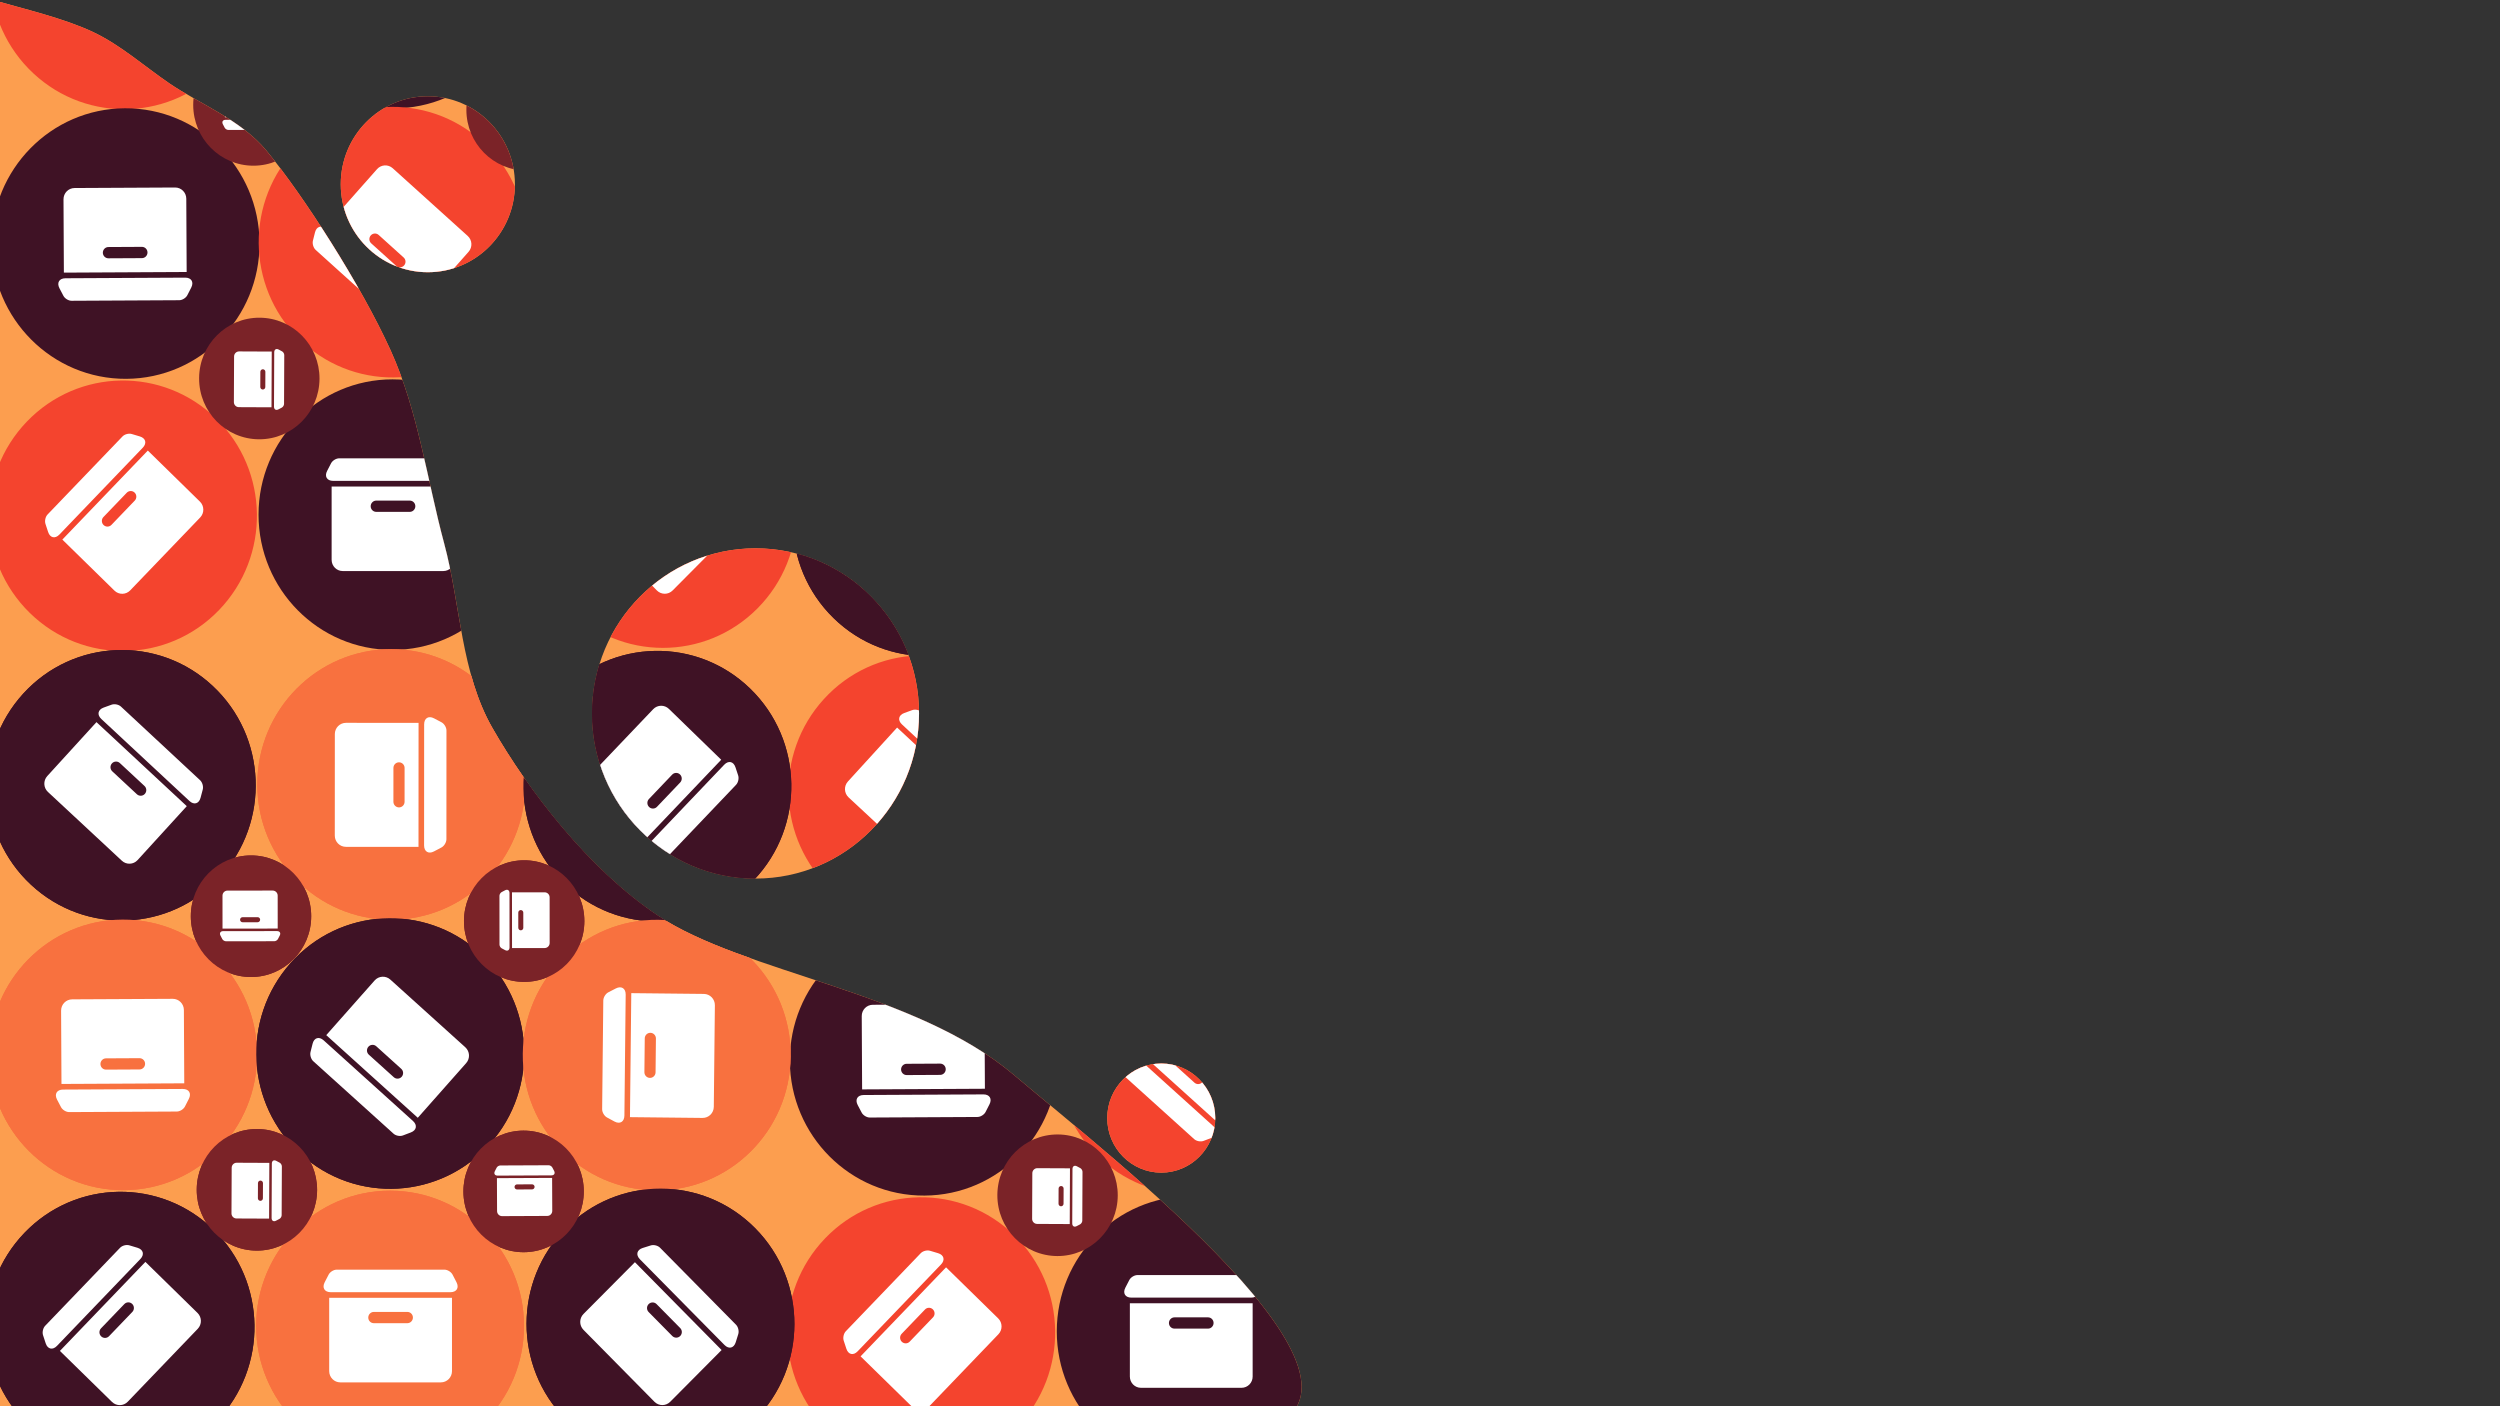 <?xml version="1.0" encoding="UTF-8" standalone="no"?>
<!DOCTYPE svg PUBLIC "-//W3C//DTD SVG 1.1//EN" "http://www.w3.org/Graphics/SVG/1.1/DTD/svg11.dtd">
<svg width="100%" height="100%" viewBox="0 0 3840 2160" version="1.1" xmlns="http://www.w3.org/2000/svg" xmlns:xlink="http://www.w3.org/1999/xlink" xml:space="preserve" xmlns:serif="http://www.serif.com/" style="fill-rule:evenodd;clip-rule:evenodd;stroke-linejoin:round;stroke-miterlimit:2;">
    <rect x="0" y="0" width="3840" height="2160" fill="#333333" stroke="none"/>
    <g transform="matrix(1.005,0,0,1.015,-9.214,0.462)">
        <path d="M0,2150.77C354.98,2194.17 1683.56,2249.88 1943.32,2162.43C2151.85,2092.22 1713.36,1755.63 1558.54,1626.07C1406.41,1498.77 1147.21,1472.55 1014.41,1385.1C908.653,1315.45 816.194,1195.3 761.781,1101.38C713.422,1017.9 713.265,914.626 687.935,821.538C662.024,726.316 648.296,621.796 606.316,530.04C560.972,430.931 472.227,294.251 415.87,226.883C377.596,181.129 312.227,155.628 268.178,125.83C229.488,99.657 193.867,67.939 151.579,48.097C106.883,27.126 45.344,12.955 0,0C-39.768,-11.362 -87.129,-25.327 -120.486,-29.636C-205.484,-40.614 -156.308,69.549 -156.854,79.279C-175.208,406.502 -91.685,1387.65 -81.619,1734.9C-77.526,1876.11 -140.224,2133.62 0,2150.77ZM1783.97,1608.93C1829.55,1608.93 1866.56,1645.94 1866.56,1691.52C1866.56,1737.11 1829.55,1774.12 1783.97,1774.12C1738.38,1774.12 1701.38,1737.11 1701.38,1691.52C1701.38,1645.94 1738.38,1608.93 1783.97,1608.93ZM1163.89,829.312C1301.81,829.312 1413.79,941.284 1413.79,1079.2C1413.79,1217.12 1301.81,1329.1 1163.89,1329.1C1025.97,1329.1 914.002,1217.12 914.002,1079.2C914.002,941.284 1025.97,829.312 1163.89,829.312ZM663.041,145.263C736.511,145.263 796.159,204.911 796.159,278.381C796.159,351.85 736.511,411.498 663.041,411.498C589.572,411.498 529.924,351.85 529.924,278.381C529.924,204.911 589.572,145.263 663.041,145.263Z" style="fill:none;"/>
        <clipPath id="_clip1">
            <path d="M0,2150.77C354.98,2194.17 1683.56,2249.88 1943.32,2162.43C2151.85,2092.22 1713.36,1755.63 1558.54,1626.07C1406.41,1498.77 1147.21,1472.55 1014.41,1385.1C908.653,1315.45 816.194,1195.3 761.781,1101.38C713.422,1017.9 713.265,914.626 687.935,821.538C662.024,726.316 648.296,621.796 606.316,530.04C560.972,430.931 472.227,294.251 415.87,226.883C377.596,181.129 312.227,155.628 268.178,125.83C229.488,99.657 193.867,67.939 151.579,48.097C106.883,27.126 45.344,12.955 0,0C-39.768,-11.362 -87.129,-25.327 -120.486,-29.636C-205.484,-40.614 -156.308,69.549 -156.854,79.279C-175.208,406.502 -91.685,1387.65 -81.619,1734.9C-77.526,1876.11 -140.224,2133.62 0,2150.77ZM1783.97,1608.93C1829.55,1608.93 1866.56,1645.94 1866.56,1691.52C1866.56,1737.11 1829.55,1774.12 1783.97,1774.12C1738.38,1774.12 1701.38,1737.11 1701.38,1691.52C1701.38,1645.94 1738.38,1608.93 1783.97,1608.93ZM1163.89,829.312C1301.81,829.312 1413.79,941.284 1413.79,1079.2C1413.79,1217.12 1301.81,1329.1 1163.89,1329.1C1025.97,1329.1 914.002,1217.12 914.002,1079.2C914.002,941.284 1025.97,829.312 1163.89,829.312ZM663.041,145.263C736.511,145.263 796.159,204.911 796.159,278.381C796.159,351.85 736.511,411.498 663.041,411.498C589.572,411.498 529.924,351.85 529.924,278.381C529.924,204.911 589.572,145.263 663.041,145.263Z"/>
        </clipPath>
        <g clip-path="url(#_clip1)">
            <g transform="matrix(2,0,0,1.215,-3840,-464.072)">
                <rect x="1920" y="382" width="1920" height="1778" style="fill:rgb(252,158,79);"/>
            </g>
            <g id="Layer1" transform="matrix(1,0,0,1,23,-245.212)">
                <g transform="matrix(1.882,1.734,-1.734,1.882,-11800.6,-13606.2)">
                    <circle cx="7099" cy="798" r="80" style="fill:rgb(244,68,46);"/>
                </g>
                <g transform="matrix(6.274,5.78,-5.78,6.274,165.459,-84.627)">
                    <path d="M13.011,19L35.011,19L35.011,32.008C35.011,33.108 34.121,34 33.019,34L15.002,34C13.902,34 13.011,33.107 13.011,32.008L13.011,19ZM20.011,22.5C20.011,23.056 20.457,23.5 21.008,23.5L27.014,23.5C27.558,23.5 28.011,23.052 28.011,22.5C28.011,21.944 27.564,21.5 27.014,21.5L21.008,21.5C20.464,21.5 20.011,21.948 20.011,22.5ZM12.907,14.888C13.163,14.397 13.816,14 14.369,14L33.654,14C34.205,14 34.86,14.398 35.116,14.888L35.82,16.234C36.329,17.209 35.851,18 34.745,18L13.278,18C12.175,18 11.694,17.21 12.204,16.234L12.907,14.888Z" style="fill:white;"/>
                </g>
                <g transform="matrix(-0.001,2.559,-2.559,-0.001,2636.96,-17961.5)">
                    <circle cx="7099" cy="798" r="80" style="fill:rgb(63,18,37);"/>
                </g>
                <g transform="matrix(-0.004,8.53,-8.53,-0.004,791.672,-0.012)">
                    <path d="M13.011,19L35.011,19L35.011,32.008C35.011,33.108 34.121,34 33.019,34L15.002,34C13.902,34 13.011,33.107 13.011,32.008L13.011,19ZM20.011,22.5C20.011,23.056 20.457,23.5 21.008,23.5L27.014,23.5C27.558,23.5 28.011,23.052 28.011,22.5C28.011,21.944 27.564,21.5 27.014,21.5L21.008,21.5C20.464,21.5 20.011,21.948 20.011,22.5ZM12.907,14.888C13.163,14.397 13.816,14 14.369,14L33.654,14C34.205,14 34.86,14.398 35.116,14.888L35.82,16.234C36.329,17.209 35.851,18 34.745,18L13.278,18C12.175,18 11.694,17.21 12.204,16.234L12.907,14.888Z" style="fill:white;"/>
                </g>
                <g transform="matrix(-2.559,0.013,-0.013,-2.559,18354.8,2563.12)">
                    <circle cx="7099" cy="798" r="80" style="fill:rgb(63,18,37);"/>
                </g>
                <g transform="matrix(-8.53,0.044,-0.044,-8.53,383.274,817.861)">
                    <path d="M13.011,19L35.011,19L35.011,32.008C35.011,33.108 34.121,34 33.019,34L15.002,34C13.902,34 13.011,33.107 13.011,32.008L13.011,19ZM20.011,22.5C20.011,23.056 20.457,23.5 21.008,23.5L27.014,23.5C27.558,23.5 28.011,23.052 28.011,22.5C28.011,21.944 27.564,21.5 27.014,21.5L21.008,21.5C20.464,21.5 20.011,21.948 20.011,22.5ZM12.907,14.888C13.163,14.397 13.816,14 14.369,14L33.654,14C34.205,14 34.86,14.398 35.116,14.888L35.82,16.234C36.329,17.209 35.851,18 34.745,18L13.278,18C12.175,18 11.694,17.21 12.204,16.234L12.907,14.888Z" style="fill:white;"/>
                </g>
                <g transform="matrix(-1.908,-1.706,1.706,-1.908,12769.8,14244.7)">
                    <circle cx="7099" cy="798" r="80" style="fill:rgb(244,68,46);"/>
                </g>
                <g transform="matrix(-6.36,-5.685,5.685,-6.36,603.111,903.331)">
                    <path d="M13.011,19L35.011,19L35.011,32.008C35.011,33.108 34.121,34 33.019,34L15.002,34C13.902,34 13.011,33.107 13.011,32.008L13.011,19ZM20.011,22.5C20.011,23.056 20.457,23.5 21.008,23.5L27.014,23.5C27.558,23.5 28.011,23.052 28.011,22.5C28.011,21.944 27.564,21.5 27.014,21.5L21.008,21.5C20.464,21.5 20.011,21.948 20.011,22.5ZM12.907,14.888C13.163,14.397 13.816,14 14.369,14L33.654,14C34.205,14 34.86,14.398 35.116,14.888L35.82,16.234C36.329,17.209 35.851,18 34.745,18L13.278,18C12.175,18 11.694,17.21 12.204,16.234L12.907,14.888Z" style="fill:white;"/>
                </g>
                <g transform="matrix(1.781,-1.837,1.837,1.781,-13935.1,12644.9)">
                    <circle cx="7099" cy="798" r="80" style="fill:rgb(244,68,46);"/>
                </g>
                <g transform="matrix(5.938,-6.124,6.124,5.938,-112.17,1028.18)">
                    <path d="M13.011,19L35.011,19L35.011,32.008C35.011,33.108 34.121,34 33.019,34L15.002,34C13.902,34 13.011,33.107 13.011,32.008L13.011,19ZM20.011,22.5C20.011,23.056 20.457,23.5 21.008,23.5L27.014,23.5C27.558,23.5 28.011,23.052 28.011,22.5C28.011,21.944 27.564,21.5 27.014,21.5L21.008,21.5C20.464,21.5 20.011,21.948 20.011,22.5ZM12.907,14.888C13.163,14.397 13.816,14 14.369,14L33.654,14C34.205,14 34.86,14.398 35.116,14.888L35.82,16.234C36.329,17.209 35.851,18 34.745,18L13.278,18C12.175,18 11.694,17.21 12.204,16.234L12.907,14.888Z" style="fill:white;"/>
                </g>
                <g transform="matrix(2.559,0,0,2.559,-17580.3,-1018.53)">
                    <circle cx="7099" cy="798" r="80" style="fill:rgb(63,18,37);"/>
                </g>
                <g transform="matrix(8.53,0,0,8.53,382.024,818.915)">
                    <path d="M13.011,19L35.011,19L35.011,32.008C35.011,33.108 34.121,34 33.019,34L15.002,34C13.902,34 13.011,33.107 13.011,32.008L13.011,19ZM20.011,22.5C20.011,23.056 20.457,23.5 21.008,23.5L27.014,23.5C27.558,23.5 28.011,23.052 28.011,22.5C28.011,21.944 27.564,21.5 27.014,21.5L21.008,21.5C20.464,21.5 20.011,21.948 20.011,22.5ZM12.907,14.888C13.163,14.397 13.816,14 14.369,14L33.654,14C34.205,14 34.86,14.398 35.116,14.888L35.82,16.234C36.329,17.209 35.851,18 34.745,18L13.278,18C12.175,18 11.694,17.21 12.204,16.234L12.907,14.888Z" style="fill:white;"/>
                </g>
                <g transform="matrix(-1.775,1.844,-1.844,-1.775,15066.7,-11467.4)">
                    <circle cx="7099" cy="798" r="80" style="fill:rgb(244,68,46);"/>
                </g>
                <g transform="matrix(-5.916,6.146,-6.146,-5.916,1285.86,199.143)">
                    <path d="M13.011,19L35.011,19L35.011,32.008C35.011,33.108 34.121,34 33.019,34L15.002,34C13.902,34 13.011,33.107 13.011,32.008L13.011,19ZM20.011,22.5C20.011,23.056 20.457,23.5 21.008,23.5L27.014,23.5C27.558,23.5 28.011,23.052 28.011,22.5C28.011,21.944 27.564,21.5 27.014,21.5L21.008,21.5C20.464,21.5 20.011,21.948 20.011,22.5ZM12.907,14.888C13.163,14.397 13.816,14 14.369,14L33.654,14C34.205,14 34.86,14.398 35.116,14.888L35.82,16.234C36.329,17.209 35.851,18 34.745,18L13.278,18C12.175,18 11.694,17.21 12.204,16.234L12.907,14.888Z" style="fill:white;"/>
                </g>
                <g transform="matrix(0.027,-2.559,2.559,0.027,-1240.21,18758.4)">
                    <circle cx="7099" cy="798" r="80" style="fill:rgb(63,18,37);"/>
                </g>
                <g transform="matrix(0.091,-8.53,8.53,0.091,789.402,816.813)">
                    <path d="M13.011,19L35.011,19L35.011,32.008C35.011,33.108 34.121,34 33.019,34L15.002,34C13.902,34 13.011,33.107 13.011,32.008L13.011,19ZM20.011,22.5C20.011,23.056 20.457,23.5 21.008,23.5L27.014,23.5C27.558,23.5 28.011,23.052 28.011,22.5C28.011,21.944 27.564,21.5 27.014,21.5L21.008,21.5C20.464,21.5 20.011,21.948 20.011,22.5ZM12.907,14.888C13.163,14.397 13.816,14 14.369,14L33.654,14C34.205,14 34.86,14.398 35.116,14.888L35.82,16.234C36.329,17.209 35.851,18 34.745,18L13.278,18C12.175,18 11.694,17.21 12.204,16.234L12.907,14.888Z" style="fill:white;"/>
                </g>
                <g transform="matrix(1.807,1.812,-1.812,1.807,-10382.6,-13284.9)">
                    <circle cx="7099" cy="798" r="80" style="fill:rgb(244,68,46);"/>
                </g>
                <g transform="matrix(6.022,6.042,-6.042,6.022,996.709,734.042)">
                    <path d="M13.011,19L35.011,19L35.011,32.008C35.011,33.108 34.121,34 33.019,34L15.002,34C13.902,34 13.011,33.107 13.011,32.008L13.011,19ZM20.011,22.5C20.011,23.056 20.457,23.5 21.008,23.5L27.014,23.5C27.558,23.5 28.011,23.052 28.011,22.5C28.011,21.944 27.564,21.5 27.014,21.5L21.008,21.5C20.464,21.5 20.011,21.948 20.011,22.5ZM12.907,14.888C13.163,14.397 13.816,14 14.369,14L33.654,14C34.205,14 34.86,14.398 35.116,14.888L35.82,16.234C36.329,17.209 35.851,18 34.745,18L13.278,18C12.175,18 11.694,17.21 12.204,16.234L12.907,14.888Z" style="fill:white;"/>
                </g>
                <g transform="matrix(-1.15,0.001,-0.001,-1.15,8538.12,1314.11)">
                    <circle cx="7099" cy="798" r="80" style="fill:rgb(123,35,40);"/>
                </g>
                <g transform="matrix(-3.834,0.003,-0.003,-3.834,464.212,494.978)">
                    <path d="M13.011,19L35.011,19L35.011,32.008C35.011,33.108 34.121,34 33.019,34L15.002,34C13.902,34 13.011,33.107 13.011,32.008L13.011,19ZM20.011,22.5C20.011,23.056 20.457,23.5 21.008,23.5L27.014,23.5C27.558,23.5 28.011,23.052 28.011,22.5C28.011,21.944 27.564,21.5 27.014,21.5L21.008,21.5C20.464,21.5 20.011,21.948 20.011,22.5ZM12.907,14.888C13.163,14.397 13.816,14 14.369,14L33.654,14C34.205,14 34.86,14.398 35.116,14.888L35.82,16.234C36.329,17.209 35.851,18 34.745,18L13.278,18C12.175,18 11.694,17.21 12.204,16.234L12.907,14.888Z" style="fill:white;"/>
                </g>
                <g transform="matrix(-0.005,1.15,-1.15,-0.005,1335.68,-7342.32)">
                    <circle cx="7099" cy="798" r="80" style="fill:rgb(123,35,40);"/>
                </g>
                <g transform="matrix(-0.017,3.834,-3.834,-0.017,474.543,727.219)">
                    <path d="M13.011,19L35.011,19L35.011,32.008C35.011,33.108 34.121,34 33.019,34L15.002,34C13.902,34 13.011,33.107 13.011,32.008L13.011,19ZM20.011,22.5C20.011,23.056 20.457,23.5 21.008,23.5L27.014,23.5C27.558,23.5 28.011,23.052 28.011,22.5C28.011,21.944 27.564,21.5 27.014,21.5L21.008,21.5C20.464,21.5 20.011,21.948 20.011,22.5ZM12.907,14.888C13.163,14.397 13.816,14 14.369,14L33.654,14C34.205,14 34.86,14.398 35.116,14.888L35.82,16.234C36.329,17.209 35.851,18 34.745,18L13.278,18C12.175,18 11.694,17.21 12.204,16.234L12.907,14.888Z" style="fill:white;"/>
                </g>
                <g transform="matrix(-0.001,-1.15,1.15,-0.001,-119.643,8575.53)">
                    <circle cx="7099" cy="798" r="80" style="fill:rgb(123,35,40);"/>
                </g>
                <g transform="matrix(-0.003,-3.834,3.834,-0.003,699.604,501.632)">
                    <path d="M13.011,19L35.011,19L35.011,32.008C35.011,33.108 34.121,34 33.019,34L15.002,34C13.902,34 13.011,33.107 13.011,32.008L13.011,19ZM20.011,22.5C20.011,23.056 20.457,23.5 21.008,23.5L27.014,23.5C27.558,23.5 28.011,23.052 28.011,22.5C28.011,21.944 27.564,21.5 27.014,21.5L21.008,21.5C20.464,21.5 20.011,21.948 20.011,22.5ZM12.907,14.888C13.163,14.397 13.816,14 14.369,14L33.654,14C34.205,14 34.86,14.398 35.116,14.888L35.82,16.234C36.329,17.209 35.851,18 34.745,18L13.278,18C12.175,18 11.694,17.21 12.204,16.234L12.907,14.888Z" style="fill:white;"/>
                </g>
                <g transform="matrix(1.15,-0.005,0.005,1.15,-7377.75,-62.251)">
                    <circle cx="7099" cy="798" r="80" style="fill:rgb(123,35,40);"/>
                </g>
                <g transform="matrix(3.834,-0.017,0.017,3.834,699.108,727.258)">
                    <path d="M13.011,19L35.011,19L35.011,32.008C35.011,33.108 34.121,34 33.019,34L15.002,34C13.902,34 13.011,33.107 13.011,32.008L13.011,19ZM20.011,22.5C20.011,23.056 20.457,23.5 21.008,23.5L27.014,23.5C27.558,23.5 28.011,23.052 28.011,22.5C28.011,21.944 27.564,21.5 27.014,21.5L21.008,21.5C20.464,21.5 20.011,21.948 20.011,22.5ZM12.907,14.888C13.163,14.397 13.816,14 14.369,14L33.654,14C34.205,14 34.86,14.398 35.116,14.888L35.82,16.234C36.329,17.209 35.851,18 34.745,18L13.278,18C12.175,18 11.694,17.21 12.204,16.234L12.907,14.888Z" style="fill:white;"/>
                </g>
                <g transform="matrix(1.882,1.734,-1.734,1.882,-10572.3,-13598.4)">
                    <circle cx="7099" cy="798" r="80" style="fill:rgb(63,18,37);"/>
                </g>
                <g transform="matrix(6.274,5.78,-5.78,6.274,1393.79,-76.853)">
                    <path d="M13.011,19L35.011,19L35.011,32.008C35.011,33.108 34.121,34 33.019,34L15.002,34C13.902,34 13.011,33.107 13.011,32.008L13.011,19ZM20.011,22.5C20.011,23.056 20.457,23.5 21.008,23.5L27.014,23.5C27.558,23.5 28.011,23.052 28.011,22.5C28.011,21.944 27.564,21.5 27.014,21.5L21.008,21.5C20.464,21.5 20.011,21.948 20.011,22.5ZM12.907,14.888C13.163,14.397 13.816,14 14.369,14L33.654,14C34.205,14 34.86,14.398 35.116,14.888L35.82,16.234C36.329,17.209 35.851,18 34.745,18L13.278,18C12.175,18 11.694,17.21 12.204,16.234L12.907,14.888Z" style="fill:white;"/>
                </g>
                <g transform="matrix(-0.001,2.559,-2.559,-0.001,3865.29,-17953.7)">
                    <circle cx="7099" cy="798" r="80" style="fill:rgb(248,113,63);"/>
                </g>
                <g transform="matrix(-0.004,8.53,-8.53,-0.004,2020,7.762)">
                    <path d="M13.011,19L35.011,19L35.011,32.008C35.011,33.108 34.121,34 33.019,34L15.002,34C13.902,34 13.011,33.107 13.011,32.008L13.011,19ZM20.011,22.5C20.011,23.056 20.457,23.5 21.008,23.5L27.014,23.5C27.558,23.5 28.011,23.052 28.011,22.5C28.011,21.944 27.564,21.5 27.014,21.5L21.008,21.5C20.464,21.5 20.011,21.948 20.011,22.5ZM12.907,14.888C13.163,14.397 13.816,14 14.369,14L33.654,14C34.205,14 34.86,14.398 35.116,14.888L35.82,16.234C36.329,17.209 35.851,18 34.745,18L13.278,18C12.175,18 11.694,17.21 12.204,16.234L12.907,14.888Z" style="fill:white;"/>
                </g>
                <g transform="matrix(-2.559,0.013,-0.013,-2.559,19583.1,2570.9)">
                    <circle cx="7099" cy="798" r="80" style="fill:rgb(248,113,63);"/>
                </g>
                <g transform="matrix(-8.53,0.044,-0.044,-8.53,1611.61,825.635)">
                    <path d="M13.011,19L35.011,19L35.011,32.008C35.011,33.108 34.121,34 33.019,34L15.002,34C13.902,34 13.011,33.107 13.011,32.008L13.011,19ZM20.011,22.5C20.011,23.056 20.457,23.5 21.008,23.5L27.014,23.5C27.558,23.5 28.011,23.052 28.011,22.5C28.011,21.944 27.564,21.5 27.014,21.5L21.008,21.5C20.464,21.5 20.011,21.948 20.011,22.5ZM12.907,14.888C13.163,14.397 13.816,14 14.369,14L33.654,14C34.205,14 34.86,14.398 35.116,14.888L35.82,16.234C36.329,17.209 35.851,18 34.745,18L13.278,18C12.175,18 11.694,17.21 12.204,16.234L12.907,14.888Z" style="fill:white;"/>
                </g>
                <g transform="matrix(-1.908,-1.706,1.706,-1.908,13998.1,14252.5)">
                    <circle cx="7099" cy="798" r="80" style="fill:rgb(63,18,37);"/>
                </g>
                <g transform="matrix(-6.36,-5.685,5.685,-6.36,1831.44,911.104)">
                    <path d="M13.011,19L35.011,19L35.011,32.008C35.011,33.108 34.121,34 33.019,34L15.002,34C13.902,34 13.011,33.107 13.011,32.008L13.011,19ZM20.011,22.5C20.011,23.056 20.457,23.5 21.008,23.5L27.014,23.5C27.558,23.5 28.011,23.052 28.011,22.5C28.011,21.944 27.564,21.5 27.014,21.5L21.008,21.5C20.464,21.5 20.011,21.948 20.011,22.5ZM12.907,14.888C13.163,14.397 13.816,14 14.369,14L33.654,14C34.205,14 34.86,14.398 35.116,14.888L35.82,16.234C36.329,17.209 35.851,18 34.745,18L13.278,18C12.175,18 11.694,17.21 12.204,16.234L12.907,14.888Z" style="fill:white;"/>
                </g>
                <g transform="matrix(1.781,-1.837,1.837,1.781,-12706.8,12652.6)">
                    <circle cx="7099" cy="798" r="80" style="fill:rgb(63,18,37);"/>
                </g>
                <g transform="matrix(5.938,-6.124,6.124,5.938,1116.12,1035.96)">
                    <path d="M13.011,19L35.011,19L35.011,32.008C35.011,33.108 34.121,34 33.019,34L15.002,34C13.902,34 13.011,33.107 13.011,32.008L13.011,19ZM20.011,22.5C20.011,23.056 20.457,23.5 21.008,23.5L27.014,23.5C27.558,23.5 28.011,23.052 28.011,22.5C28.011,21.944 27.564,21.5 27.014,21.5L21.008,21.5C20.464,21.5 20.011,21.948 20.011,22.5ZM12.907,14.888C13.163,14.397 13.816,14 14.369,14L33.654,14C34.205,14 34.86,14.398 35.116,14.888L35.82,16.234C36.329,17.209 35.851,18 34.745,18L13.278,18C12.175,18 11.694,17.21 12.204,16.234L12.907,14.888Z" style="fill:white;"/>
                </g>
                <g transform="matrix(2.559,0,0,2.559,-16352,-1010.75)">
                    <circle cx="7099" cy="798" r="80" style="fill:rgb(248,113,63);"/>
                </g>
                <g transform="matrix(8.53,0,0,8.53,1610.32,826.688)">
                    <path d="M13.011,19L35.011,19L35.011,32.008C35.011,33.108 34.121,34 33.019,34L15.002,34C13.902,34 13.011,33.107 13.011,32.008L13.011,19ZM20.011,22.5C20.011,23.056 20.457,23.5 21.008,23.5L27.014,23.5C27.558,23.5 28.011,23.052 28.011,22.5C28.011,21.944 27.564,21.5 27.014,21.5L21.008,21.5C20.464,21.5 20.011,21.948 20.011,22.5ZM12.907,14.888C13.163,14.397 13.816,14 14.369,14L33.654,14C34.205,14 34.86,14.398 35.116,14.888L35.82,16.234C36.329,17.209 35.851,18 34.745,18L13.278,18C12.175,18 11.694,17.21 12.204,16.234L12.907,14.888Z" style="fill:white;"/>
                </g>
                <g transform="matrix(-1.775,1.844,-1.844,-1.775,16295.1,-11459.6)">
                    <circle cx="7099" cy="798" r="80" style="fill:rgb(63,18,37);"/>
                </g>
                <g transform="matrix(-5.916,6.146,-6.146,-5.916,2514.19,206.916)">
                    <path d="M13.011,19L35.011,19L35.011,32.008C35.011,33.108 34.121,34 33.019,34L15.002,34C13.902,34 13.011,33.107 13.011,32.008L13.011,19ZM20.011,22.5C20.011,23.056 20.457,23.5 21.008,23.5L27.014,23.5C27.558,23.5 28.011,23.052 28.011,22.5C28.011,21.944 27.564,21.5 27.014,21.5L21.008,21.5C20.464,21.5 20.011,21.948 20.011,22.5ZM12.907,14.888C13.163,14.397 13.816,14 14.369,14L33.654,14C34.205,14 34.86,14.398 35.116,14.888L35.82,16.234C36.329,17.209 35.851,18 34.745,18L13.278,18C12.175,18 11.694,17.21 12.204,16.234L12.907,14.888Z" style="fill:white;"/>
                </g>
                <g transform="matrix(0.027,-2.559,2.559,0.027,-11.874,18766.2)">
                    <circle cx="7099" cy="798" r="80" style="fill:rgb(248,113,63);"/>
                </g>
                <g transform="matrix(0.091,-8.53,8.53,0.091,2017.73,824.586)">
                    <path d="M13.011,19L35.011,19L35.011,32.008C35.011,33.108 34.121,34 33.019,34L15.002,34C13.902,34 13.011,33.107 13.011,32.008L13.011,19ZM20.011,22.5C20.011,23.056 20.457,23.5 21.008,23.5L27.014,23.5C27.558,23.5 28.011,23.052 28.011,22.5C28.011,21.944 27.564,21.5 27.014,21.5L21.008,21.5C20.464,21.5 20.011,21.948 20.011,22.5ZM12.907,14.888C13.163,14.397 13.816,14 14.369,14L33.654,14C34.205,14 34.86,14.398 35.116,14.888L35.82,16.234C36.329,17.209 35.851,18 34.745,18L13.278,18C12.175,18 11.694,17.21 12.204,16.234L12.907,14.888Z" style="fill:white;"/>
                </g>
                <g transform="matrix(1.807,1.812,-1.812,1.807,-9154.29,-13277.2)">
                    <circle cx="7099" cy="798" r="80" style="fill:rgb(63,18,37);"/>
                </g>
                <g transform="matrix(6.022,6.042,-6.042,6.022,2225,741.816)">
                    <path d="M13.011,19L35.011,19L35.011,32.008C35.011,33.108 34.121,34 33.019,34L15.002,34C13.902,34 13.011,33.107 13.011,32.008L13.011,19ZM20.011,22.5C20.011,23.056 20.457,23.5 21.008,23.5L27.014,23.5C27.558,23.5 28.011,23.052 28.011,22.5C28.011,21.944 27.564,21.5 27.014,21.5L21.008,21.5C20.464,21.5 20.011,21.948 20.011,22.5ZM12.907,14.888C13.163,14.397 13.816,14 14.369,14L33.654,14C34.205,14 34.86,14.398 35.116,14.888L35.82,16.234C36.329,17.209 35.851,18 34.745,18L13.278,18C12.175,18 11.694,17.21 12.204,16.234L12.907,14.888Z" style="fill:white;"/>
                </g>
                <g transform="matrix(-1.15,0.001,-0.001,-1.15,9766.45,1321.89)">
                    <circle cx="7099" cy="798" r="80" style="fill:rgb(123,35,40);"/>
                </g>
                <g transform="matrix(-3.834,0.003,-0.003,-3.834,1692.54,502.751)">
                    <path d="M13.011,19L35.011,19L35.011,32.008C35.011,33.108 34.121,34 33.019,34L15.002,34C13.902,34 13.011,33.107 13.011,32.008L13.011,19ZM20.011,22.5C20.011,23.056 20.457,23.5 21.008,23.5L27.014,23.5C27.558,23.5 28.011,23.052 28.011,22.5C28.011,21.944 27.564,21.5 27.014,21.5L21.008,21.5C20.464,21.5 20.011,21.948 20.011,22.5ZM12.907,14.888C13.163,14.397 13.816,14 14.369,14L33.654,14C34.205,14 34.86,14.398 35.116,14.888L35.82,16.234C36.329,17.209 35.851,18 34.745,18L13.278,18C12.175,18 11.694,17.21 12.204,16.234L12.907,14.888Z" style="fill:white;"/>
                </g>
                <g transform="matrix(-0.005,1.15,-1.15,-0.005,2564.01,-7334.55)">
                    <circle cx="7099" cy="798" r="80" style="fill:rgb(123,35,40);"/>
                </g>
                <g transform="matrix(-0.017,3.834,-3.834,-0.017,1702.88,734.992)">
                    <path d="M13.011,19L35.011,19L35.011,32.008C35.011,33.108 34.121,34 33.019,34L15.002,34C13.902,34 13.011,33.107 13.011,32.008L13.011,19ZM20.011,22.5C20.011,23.056 20.457,23.5 21.008,23.5L27.014,23.5C27.558,23.5 28.011,23.052 28.011,22.5C28.011,21.944 27.564,21.5 27.014,21.5L21.008,21.5C20.464,21.5 20.011,21.948 20.011,22.5ZM12.907,14.888C13.163,14.397 13.816,14 14.369,14L33.654,14C34.205,14 34.86,14.398 35.116,14.888L35.82,16.234C36.329,17.209 35.851,18 34.745,18L13.278,18C12.175,18 11.694,17.21 12.204,16.234L12.907,14.888Z" style="fill:white;"/>
                </g>
                <g transform="matrix(-0.001,-1.15,1.15,-0.001,1108.69,8583.3)">
                    <circle cx="7099" cy="798" r="80" style="fill:rgb(123,35,40);"/>
                </g>
                <g transform="matrix(-0.003,-3.834,3.834,-0.003,1927.94,509.405)">
                    <path d="M13.011,19L35.011,19L35.011,32.008C35.011,33.108 34.121,34 33.019,34L15.002,34C13.902,34 13.011,33.107 13.011,32.008L13.011,19ZM20.011,22.5C20.011,23.056 20.457,23.5 21.008,23.5L27.014,23.5C27.558,23.5 28.011,23.052 28.011,22.5C28.011,21.944 27.564,21.5 27.014,21.5L21.008,21.5C20.464,21.5 20.011,21.948 20.011,22.5ZM12.907,14.888C13.163,14.397 13.816,14 14.369,14L33.654,14C34.205,14 34.86,14.398 35.116,14.888L35.82,16.234C36.329,17.209 35.851,18 34.745,18L13.278,18C12.175,18 11.694,17.21 12.204,16.234L12.907,14.888Z" style="fill:white;"/>
                </g>
                <g transform="matrix(1.15,-0.005,0.005,1.15,-6149.42,-54.478)">
                    <circle cx="7099" cy="798" r="80" style="fill:rgb(123,35,40);"/>
                </g>
                <g transform="matrix(3.834,-0.017,0.017,3.834,1927.44,735.031)">
                    <path d="M13.011,19L35.011,19L35.011,32.008C35.011,33.108 34.121,34 33.019,34L15.002,34C13.902,34 13.011,33.107 13.011,32.008L13.011,19ZM20.011,22.5C20.011,23.056 20.457,23.5 21.008,23.5L27.014,23.5C27.558,23.5 28.011,23.052 28.011,22.5C28.011,21.944 27.564,21.5 27.014,21.5L21.008,21.5C20.464,21.5 20.011,21.948 20.011,22.5ZM12.907,14.888C13.163,14.397 13.816,14 14.369,14L33.654,14C34.205,14 34.86,14.398 35.116,14.888L35.82,16.234C36.329,17.209 35.851,18 34.745,18L13.278,18C12.175,18 11.694,17.21 12.204,16.234L12.907,14.888Z" style="fill:white;"/>
                </g>
                <g transform="matrix(1.882,1.734,-1.734,1.882,-10572.3,-13598.4)">
                    <circle cx="7099" cy="798" r="80" style="fill:rgb(63,18,37);"/>
                </g>
                <g transform="matrix(6.274,5.78,-5.78,6.274,1393.79,-76.853)">
                    <path d="M13.011,19L35.011,19L35.011,32.008C35.011,33.108 34.121,34 33.019,34L15.002,34C13.902,34 13.011,33.107 13.011,32.008L13.011,19ZM20.011,22.5C20.011,23.056 20.457,23.5 21.008,23.5L27.014,23.5C27.558,23.5 28.011,23.052 28.011,22.5C28.011,21.944 27.564,21.5 27.014,21.5L21.008,21.5C20.464,21.5 20.011,21.948 20.011,22.5ZM12.907,14.888C13.163,14.397 13.816,14 14.369,14L33.654,14C34.205,14 34.86,14.398 35.116,14.888L35.82,16.234C36.329,17.209 35.851,18 34.745,18L13.278,18C12.175,18 11.694,17.21 12.204,16.234L12.907,14.888Z" style="fill:white;"/>
                </g>
                <g transform="matrix(-0.001,2.559,-2.559,-0.001,3865.29,-17953.7)">
                    <circle cx="7099" cy="798" r="80" style="fill:rgb(248,113,63);"/>
                </g>
                <g transform="matrix(-0.004,8.53,-8.53,-0.004,2020,7.762)">
                    <path d="M13.011,19L35.011,19L35.011,32.008C35.011,33.108 34.121,34 33.019,34L15.002,34C13.902,34 13.011,33.107 13.011,32.008L13.011,19ZM20.011,22.5C20.011,23.056 20.457,23.5 21.008,23.5L27.014,23.5C27.558,23.5 28.011,23.052 28.011,22.5C28.011,21.944 27.564,21.5 27.014,21.5L21.008,21.5C20.464,21.5 20.011,21.948 20.011,22.5ZM12.907,14.888C13.163,14.397 13.816,14 14.369,14L33.654,14C34.205,14 34.86,14.398 35.116,14.888L35.82,16.234C36.329,17.209 35.851,18 34.745,18L13.278,18C12.175,18 11.694,17.21 12.204,16.234L12.907,14.888Z" style="fill:white;"/>
                </g>
                <g transform="matrix(-2.559,0.013,-0.013,-2.559,19583.1,2570.9)">
                    <circle cx="7099" cy="798" r="80" style="fill:rgb(248,113,63);"/>
                </g>
                <g transform="matrix(-8.53,0.044,-0.044,-8.53,1611.61,825.635)">
                    <path d="M13.011,19L35.011,19L35.011,32.008C35.011,33.108 34.121,34 33.019,34L15.002,34C13.902,34 13.011,33.107 13.011,32.008L13.011,19ZM20.011,22.5C20.011,23.056 20.457,23.5 21.008,23.5L27.014,23.5C27.558,23.5 28.011,23.052 28.011,22.5C28.011,21.944 27.564,21.5 27.014,21.5L21.008,21.5C20.464,21.5 20.011,21.948 20.011,22.5ZM12.907,14.888C13.163,14.397 13.816,14 14.369,14L33.654,14C34.205,14 34.86,14.398 35.116,14.888L35.82,16.234C36.329,17.209 35.851,18 34.745,18L13.278,18C12.175,18 11.694,17.21 12.204,16.234L12.907,14.888Z" style="fill:white;"/>
                </g>
                <g transform="matrix(-1.908,-1.706,1.706,-1.908,13998.1,14252.5)">
                    <circle cx="7099" cy="798" r="80" style="fill:rgb(63,18,37);"/>
                </g>
                <g transform="matrix(-6.36,-5.685,5.685,-6.36,1831.44,911.104)">
                    <path d="M13.011,19L35.011,19L35.011,32.008C35.011,33.108 34.121,34 33.019,34L15.002,34C13.902,34 13.011,33.107 13.011,32.008L13.011,19ZM20.011,22.5C20.011,23.056 20.457,23.5 21.008,23.5L27.014,23.5C27.558,23.5 28.011,23.052 28.011,22.5C28.011,21.944 27.564,21.5 27.014,21.5L21.008,21.5C20.464,21.5 20.011,21.948 20.011,22.5ZM12.907,14.888C13.163,14.397 13.816,14 14.369,14L33.654,14C34.205,14 34.86,14.398 35.116,14.888L35.82,16.234C36.329,17.209 35.851,18 34.745,18L13.278,18C12.175,18 11.694,17.21 12.204,16.234L12.907,14.888Z" style="fill:white;"/>
                </g>
                <g transform="matrix(1.781,-1.837,1.837,1.781,-12706.8,12652.6)">
                    <circle cx="7099" cy="798" r="80" style="fill:rgb(63,18,37);"/>
                </g>
                <g transform="matrix(5.938,-6.124,6.124,5.938,1116.12,1035.96)">
                    <path d="M13.011,19L35.011,19L35.011,32.008C35.011,33.108 34.121,34 33.019,34L15.002,34C13.902,34 13.011,33.107 13.011,32.008L13.011,19ZM20.011,22.5C20.011,23.056 20.457,23.5 21.008,23.5L27.014,23.5C27.558,23.5 28.011,23.052 28.011,22.5C28.011,21.944 27.564,21.5 27.014,21.5L21.008,21.5C20.464,21.5 20.011,21.948 20.011,22.5ZM12.907,14.888C13.163,14.397 13.816,14 14.369,14L33.654,14C34.205,14 34.86,14.398 35.116,14.888L35.82,16.234C36.329,17.209 35.851,18 34.745,18L13.278,18C12.175,18 11.694,17.21 12.204,16.234L12.907,14.888Z" style="fill:white;"/>
                </g>
                <g transform="matrix(2.559,0,0,2.559,-16352,-1010.75)">
                    <circle cx="7099" cy="798" r="80" style="fill:rgb(248,113,63);"/>
                </g>
                <g transform="matrix(8.53,0,0,8.53,1610.32,826.688)">
                    <path d="M13.011,19L35.011,19L35.011,32.008C35.011,33.108 34.121,34 33.019,34L15.002,34C13.902,34 13.011,33.107 13.011,32.008L13.011,19ZM20.011,22.5C20.011,23.056 20.457,23.5 21.008,23.5L27.014,23.5C27.558,23.5 28.011,23.052 28.011,22.5C28.011,21.944 27.564,21.5 27.014,21.5L21.008,21.5C20.464,21.5 20.011,21.948 20.011,22.5ZM12.907,14.888C13.163,14.397 13.816,14 14.369,14L33.654,14C34.205,14 34.86,14.398 35.116,14.888L35.82,16.234C36.329,17.209 35.851,18 34.745,18L13.278,18C12.175,18 11.694,17.21 12.204,16.234L12.907,14.888Z" style="fill:white;"/>
                </g>
                <g transform="matrix(-1.775,1.844,-1.844,-1.775,16295.1,-11459.6)">
                    <circle cx="7099" cy="798" r="80" style="fill:rgb(63,18,37);"/>
                </g>
                <g transform="matrix(-5.916,6.146,-6.146,-5.916,2514.19,206.916)">
                    <path d="M13.011,19L35.011,19L35.011,32.008C35.011,33.108 34.121,34 33.019,34L15.002,34C13.902,34 13.011,33.107 13.011,32.008L13.011,19ZM20.011,22.5C20.011,23.056 20.457,23.5 21.008,23.5L27.014,23.5C27.558,23.5 28.011,23.052 28.011,22.5C28.011,21.944 27.564,21.5 27.014,21.5L21.008,21.5C20.464,21.5 20.011,21.948 20.011,22.5ZM12.907,14.888C13.163,14.397 13.816,14 14.369,14L33.654,14C34.205,14 34.86,14.398 35.116,14.888L35.82,16.234C36.329,17.209 35.851,18 34.745,18L13.278,18C12.175,18 11.694,17.21 12.204,16.234L12.907,14.888Z" style="fill:white;"/>
                </g>
                <g transform="matrix(0.027,-2.559,2.559,0.027,-11.874,18766.2)">
                    <circle cx="7099" cy="798" r="80" style="fill:rgb(248,113,63);"/>
                </g>
                <g transform="matrix(0.091,-8.53,8.53,0.091,2017.73,824.586)">
                    <path d="M13.011,19L35.011,19L35.011,32.008C35.011,33.108 34.121,34 33.019,34L15.002,34C13.902,34 13.011,33.107 13.011,32.008L13.011,19ZM20.011,22.5C20.011,23.056 20.457,23.5 21.008,23.5L27.014,23.5C27.558,23.5 28.011,23.052 28.011,22.5C28.011,21.944 27.564,21.5 27.014,21.5L21.008,21.5C20.464,21.5 20.011,21.948 20.011,22.5ZM12.907,14.888C13.163,14.397 13.816,14 14.369,14L33.654,14C34.205,14 34.86,14.398 35.116,14.888L35.82,16.234C36.329,17.209 35.851,18 34.745,18L13.278,18C12.175,18 11.694,17.21 12.204,16.234L12.907,14.888Z" style="fill:white;"/>
                </g>
                <g transform="matrix(1.807,1.812,-1.812,1.807,-9154.29,-13277.2)">
                    <circle cx="7099" cy="798" r="80" style="fill:rgb(63,18,37);"/>
                </g>
                <g transform="matrix(6.022,6.042,-6.042,6.022,2225,741.816)">
                    <path d="M13.011,19L35.011,19L35.011,32.008C35.011,33.108 34.121,34 33.019,34L15.002,34C13.902,34 13.011,33.107 13.011,32.008L13.011,19ZM20.011,22.5C20.011,23.056 20.457,23.5 21.008,23.5L27.014,23.5C27.558,23.5 28.011,23.052 28.011,22.5C28.011,21.944 27.564,21.5 27.014,21.5L21.008,21.5C20.464,21.5 20.011,21.948 20.011,22.5ZM12.907,14.888C13.163,14.397 13.816,14 14.369,14L33.654,14C34.205,14 34.86,14.398 35.116,14.888L35.82,16.234C36.329,17.209 35.851,18 34.745,18L13.278,18C12.175,18 11.694,17.21 12.204,16.234L12.907,14.888Z" style="fill:white;"/>
                </g>
                <g transform="matrix(-1.15,0.001,-0.001,-1.15,9766.45,1321.89)">
                    <circle cx="7099" cy="798" r="80" style="fill:rgb(123,35,40);"/>
                </g>
                <g transform="matrix(-3.834,0.003,-0.003,-3.834,1692.54,502.751)">
                    <path d="M13.011,19L35.011,19L35.011,32.008C35.011,33.108 34.121,34 33.019,34L15.002,34C13.902,34 13.011,33.107 13.011,32.008L13.011,19ZM20.011,22.5C20.011,23.056 20.457,23.5 21.008,23.5L27.014,23.5C27.558,23.5 28.011,23.052 28.011,22.5C28.011,21.944 27.564,21.5 27.014,21.5L21.008,21.5C20.464,21.5 20.011,21.948 20.011,22.5ZM12.907,14.888C13.163,14.397 13.816,14 14.369,14L33.654,14C34.205,14 34.86,14.398 35.116,14.888L35.82,16.234C36.329,17.209 35.851,18 34.745,18L13.278,18C12.175,18 11.694,17.21 12.204,16.234L12.907,14.888Z" style="fill:white;"/>
                </g>
                <g transform="matrix(-0.005,1.15,-1.15,-0.005,2564.01,-7334.55)">
                    <circle cx="7099" cy="798" r="80" style="fill:rgb(123,35,40);"/>
                </g>
                <g transform="matrix(-0.017,3.834,-3.834,-0.017,1702.88,734.992)">
                    <path d="M13.011,19L35.011,19L35.011,32.008C35.011,33.108 34.121,34 33.019,34L15.002,34C13.902,34 13.011,33.107 13.011,32.008L13.011,19ZM20.011,22.5C20.011,23.056 20.457,23.5 21.008,23.5L27.014,23.5C27.558,23.5 28.011,23.052 28.011,22.5C28.011,21.944 27.564,21.5 27.014,21.5L21.008,21.5C20.464,21.5 20.011,21.948 20.011,22.5ZM12.907,14.888C13.163,14.397 13.816,14 14.369,14L33.654,14C34.205,14 34.86,14.398 35.116,14.888L35.82,16.234C36.329,17.209 35.851,18 34.745,18L13.278,18C12.175,18 11.694,17.21 12.204,16.234L12.907,14.888Z" style="fill:white;"/>
                </g>
                <g transform="matrix(-0.001,-1.15,1.15,-0.001,1108.69,8583.3)">
                    <circle cx="7099" cy="798" r="80" style="fill:rgb(123,35,40);"/>
                </g>
                <g transform="matrix(-0.003,-3.834,3.834,-0.003,1927.94,509.405)">
                    <path d="M13.011,19L35.011,19L35.011,32.008C35.011,33.108 34.121,34 33.019,34L15.002,34C13.902,34 13.011,33.107 13.011,32.008L13.011,19ZM20.011,22.5C20.011,23.056 20.457,23.5 21.008,23.5L27.014,23.5C27.558,23.5 28.011,23.052 28.011,22.5C28.011,21.944 27.564,21.5 27.014,21.5L21.008,21.5C20.464,21.5 20.011,21.948 20.011,22.5ZM12.907,14.888C13.163,14.397 13.816,14 14.369,14L33.654,14C34.205,14 34.86,14.398 35.116,14.888L35.82,16.234C36.329,17.209 35.851,18 34.745,18L13.278,18C12.175,18 11.694,17.21 12.204,16.234L12.907,14.888Z" style="fill:white;"/>
                </g>
                <g transform="matrix(1.15,-0.005,0.005,1.15,-6149.42,-54.478)">
                    <circle cx="7099" cy="798" r="80" style="fill:rgb(123,35,40);"/>
                </g>
                <g transform="matrix(3.834,-0.017,0.017,3.834,1927.44,735.031)">
                    <path d="M13.011,19L35.011,19L35.011,32.008C35.011,33.108 34.121,34 33.019,34L15.002,34C13.902,34 13.011,33.107 13.011,32.008L13.011,19ZM20.011,22.5C20.011,23.056 20.457,23.5 21.008,23.5L27.014,23.5C27.558,23.5 28.011,23.052 28.011,22.5C28.011,21.944 27.564,21.5 27.014,21.5L21.008,21.5C20.464,21.5 20.011,21.948 20.011,22.5ZM12.907,14.888C13.163,14.397 13.816,14 14.369,14L33.654,14C34.205,14 34.86,14.398 35.116,14.888L35.82,16.234C36.329,17.209 35.851,18 34.745,18L13.278,18C12.175,18 11.694,17.21 12.204,16.234L12.907,14.888Z" style="fill:white;"/>
                </g>
                <g transform="matrix(1.882,1.734,-1.734,1.882,-10580.6,-12370.2)">
                    <circle cx="7099" cy="798" r="80" style="fill:rgb(244,68,46);"/>
                </g>
                <g transform="matrix(6.274,5.78,-5.78,6.274,1385.46,1151.37)">
                    <path d="M13.011,19L35.011,19L35.011,32.008C35.011,33.108 34.121,34 33.019,34L15.002,34C13.902,34 13.011,33.107 13.011,32.008L13.011,19ZM20.011,22.5C20.011,23.056 20.457,23.5 21.008,23.5L27.014,23.5C27.558,23.5 28.011,23.052 28.011,22.5C28.011,21.944 27.564,21.5 27.014,21.5L21.008,21.5C20.464,21.5 20.011,21.948 20.011,22.5ZM12.907,14.888C13.163,14.397 13.816,14 14.369,14L33.654,14C34.205,14 34.86,14.398 35.116,14.888L35.82,16.234C36.329,17.209 35.851,18 34.745,18L13.278,18C12.175,18 11.694,17.21 12.204,16.234L12.907,14.888Z" style="fill:white;"/>
                </g>
                <g transform="matrix(-0.001,2.559,-2.559,-0.001,3856.96,-16725.5)">
                    <circle cx="7099" cy="798" r="80" style="fill:rgb(63,18,37);"/>
                </g>
                <g transform="matrix(-0.004,8.53,-8.53,-0.004,2011.67,1235.99)">
                    <path d="M13.011,19L35.011,19L35.011,32.008C35.011,33.108 34.121,34 33.019,34L15.002,34C13.902,34 13.011,33.107 13.011,32.008L13.011,19ZM20.011,22.5C20.011,23.056 20.457,23.5 21.008,23.5L27.014,23.5C27.558,23.5 28.011,23.052 28.011,22.5C28.011,21.944 27.564,21.5 27.014,21.5L21.008,21.5C20.464,21.5 20.011,21.948 20.011,22.5ZM12.907,14.888C13.163,14.397 13.816,14 14.369,14L33.654,14C34.205,14 34.86,14.398 35.116,14.888L35.82,16.234C36.329,17.209 35.851,18 34.745,18L13.278,18C12.175,18 11.694,17.21 12.204,16.234L12.907,14.888Z" style="fill:white;"/>
                </g>
                <g transform="matrix(-2.559,0.013,-0.013,-2.559,19574.8,3799.12)">
                    <circle cx="7099" cy="798" r="80" style="fill:rgb(63,18,37);"/>
                </g>
                <g transform="matrix(-8.53,0.044,-0.044,-8.53,1603.27,2053.86)">
                    <path d="M13.011,19L35.011,19L35.011,32.008C35.011,33.108 34.121,34 33.019,34L15.002,34C13.902,34 13.011,33.107 13.011,32.008L13.011,19ZM20.011,22.5C20.011,23.056 20.457,23.5 21.008,23.5L27.014,23.5C27.558,23.5 28.011,23.052 28.011,22.5C28.011,21.944 27.564,21.5 27.014,21.5L21.008,21.5C20.464,21.5 20.011,21.948 20.011,22.5ZM12.907,14.888C13.163,14.397 13.816,14 14.369,14L33.654,14C34.205,14 34.86,14.398 35.116,14.888L35.82,16.234C36.329,17.209 35.851,18 34.745,18L13.278,18C12.175,18 11.694,17.21 12.204,16.234L12.907,14.888Z" style="fill:white;"/>
                </g>
                <g transform="matrix(-1.908,-1.706,1.706,-1.908,13989.8,15480.7)">
                    <circle cx="7099" cy="798" r="80" style="fill:rgb(244,68,46);"/>
                </g>
                <g transform="matrix(-6.36,-5.685,5.685,-6.36,1823.11,2139.33)">
                    <path d="M13.011,19L35.011,19L35.011,32.008C35.011,33.108 34.121,34 33.019,34L15.002,34C13.902,34 13.011,33.107 13.011,32.008L13.011,19ZM20.011,22.5C20.011,23.056 20.457,23.5 21.008,23.5L27.014,23.5C27.558,23.5 28.011,23.052 28.011,22.5C28.011,21.944 27.564,21.5 27.014,21.5L21.008,21.5C20.464,21.5 20.011,21.948 20.011,22.5ZM12.907,14.888C13.163,14.397 13.816,14 14.369,14L33.654,14C34.205,14 34.86,14.398 35.116,14.888L35.82,16.234C36.329,17.209 35.851,18 34.745,18L13.278,18C12.175,18 11.694,17.21 12.204,16.234L12.907,14.888Z" style="fill:white;"/>
                </g>
                <g transform="matrix(1.781,-1.837,1.837,1.781,-12715.1,13880.9)">
                    <circle cx="7099" cy="798" r="80" style="fill:rgb(244,68,46);"/>
                </g>
                <g transform="matrix(5.938,-6.124,6.124,5.938,1107.83,2264.18)">
                    <path d="M13.011,19L35.011,19L35.011,32.008C35.011,33.108 34.121,34 33.019,34L15.002,34C13.902,34 13.011,33.107 13.011,32.008L13.011,19ZM20.011,22.5C20.011,23.056 20.457,23.5 21.008,23.5L27.014,23.5C27.558,23.5 28.011,23.052 28.011,22.5C28.011,21.944 27.564,21.5 27.014,21.5L21.008,21.5C20.464,21.5 20.011,21.948 20.011,22.5ZM12.907,14.888C13.163,14.397 13.816,14 14.369,14L33.654,14C34.205,14 34.86,14.398 35.116,14.888L35.82,16.234C36.329,17.209 35.851,18 34.745,18L13.278,18C12.175,18 11.694,17.21 12.204,16.234L12.907,14.888Z" style="fill:white;"/>
                </g>
                <g transform="matrix(2.559,0,0,2.559,-16360.3,217.474)">
                    <circle cx="7099" cy="798" r="80" style="fill:rgb(63,18,37);"/>
                </g>
                <g transform="matrix(8.53,0,0,8.53,1602.02,2054.91)">
                    <path d="M13.011,19L35.011,19L35.011,32.008C35.011,33.108 34.121,34 33.019,34L15.002,34C13.902,34 13.011,33.107 13.011,32.008L13.011,19ZM20.011,22.5C20.011,23.056 20.457,23.5 21.008,23.5L27.014,23.5C27.558,23.5 28.011,23.052 28.011,22.5C28.011,21.944 27.564,21.5 27.014,21.5L21.008,21.5C20.464,21.5 20.011,21.948 20.011,22.5ZM12.907,14.888C13.163,14.397 13.816,14 14.369,14L33.654,14C34.205,14 34.86,14.398 35.116,14.888L35.82,16.234C36.329,17.209 35.851,18 34.745,18L13.278,18C12.175,18 11.694,17.21 12.204,16.234L12.907,14.888Z" style="fill:white;"/>
                </g>
                <g transform="matrix(-1.775,1.844,-1.844,-1.775,16286.7,-10231.4)">
                    <circle cx="7099" cy="798" r="80" style="fill:rgb(244,68,46);"/>
                </g>
                <g transform="matrix(-5.916,6.146,-6.146,-5.916,2505.86,1435.14)">
                    <path d="M13.011,19L35.011,19L35.011,32.008C35.011,33.108 34.121,34 33.019,34L15.002,34C13.902,34 13.011,33.107 13.011,32.008L13.011,19ZM20.011,22.5C20.011,23.056 20.457,23.5 21.008,23.5L27.014,23.5C27.558,23.5 28.011,23.052 28.011,22.5C28.011,21.944 27.564,21.5 27.014,21.5L21.008,21.5C20.464,21.5 20.011,21.948 20.011,22.5ZM12.907,14.888C13.163,14.397 13.816,14 14.369,14L33.654,14C34.205,14 34.86,14.398 35.116,14.888L35.82,16.234C36.329,17.209 35.851,18 34.745,18L13.278,18C12.175,18 11.694,17.21 12.204,16.234L12.907,14.888Z" style="fill:white;"/>
                </g>
                <g transform="matrix(0.027,-2.559,2.559,0.027,-20.206,19994.4)">
                    <circle cx="7099" cy="798" r="80" style="fill:rgb(63,18,37);"/>
                </g>
                <g transform="matrix(0.091,-8.53,8.53,0.091,2009.4,2052.81)">
                    <path d="M13.011,19L35.011,19L35.011,32.008C35.011,33.108 34.121,34 33.019,34L15.002,34C13.902,34 13.011,33.107 13.011,32.008L13.011,19ZM20.011,22.5C20.011,23.056 20.457,23.5 21.008,23.5L27.014,23.5C27.558,23.5 28.011,23.052 28.011,22.5C28.011,21.944 27.564,21.5 27.014,21.5L21.008,21.5C20.464,21.5 20.011,21.948 20.011,22.5ZM12.907,14.888C13.163,14.397 13.816,14 14.369,14L33.654,14C34.205,14 34.86,14.398 35.116,14.888L35.82,16.234C36.329,17.209 35.851,18 34.745,18L13.278,18C12.175,18 11.694,17.21 12.204,16.234L12.907,14.888Z" style="fill:white;"/>
                </g>
                <g transform="matrix(1.807,1.812,-1.812,1.807,-9162.58,-12048.9)">
                    <circle cx="7099" cy="798" r="80" style="fill:rgb(244,68,46);"/>
                </g>
                <g transform="matrix(6.022,6.042,-6.042,6.022,2216.71,1970.04)">
                    <path d="M13.011,19L35.011,19L35.011,32.008C35.011,33.108 34.121,34 33.019,34L15.002,34C13.902,34 13.011,33.107 13.011,32.008L13.011,19ZM20.011,22.5C20.011,23.056 20.457,23.5 21.008,23.5L27.014,23.5C27.558,23.5 28.011,23.052 28.011,22.5C28.011,21.944 27.564,21.5 27.014,21.5L21.008,21.5C20.464,21.5 20.011,21.948 20.011,22.5ZM12.907,14.888C13.163,14.397 13.816,14 14.369,14L33.654,14C34.205,14 34.86,14.398 35.116,14.888L35.82,16.234C36.329,17.209 35.851,18 34.745,18L13.278,18C12.175,18 11.694,17.21 12.204,16.234L12.907,14.888Z" style="fill:white;"/>
                </g>
                <g transform="matrix(-1.15,0.001,-0.001,-1.15,9758.12,2550.11)">
                    <circle cx="7099" cy="798" r="80" style="fill:rgb(123,35,40);"/>
                </g>
                <g transform="matrix(-3.834,0.003,-0.003,-3.834,1684.21,1730.98)">
                    <path d="M13.011,19L35.011,19L35.011,32.008C35.011,33.108 34.121,34 33.019,34L15.002,34C13.902,34 13.011,33.107 13.011,32.008L13.011,19ZM20.011,22.5C20.011,23.056 20.457,23.5 21.008,23.5L27.014,23.5C27.558,23.5 28.011,23.052 28.011,22.5C28.011,21.944 27.564,21.5 27.014,21.5L21.008,21.5C20.464,21.5 20.011,21.948 20.011,22.5ZM12.907,14.888C13.163,14.397 13.816,14 14.369,14L33.654,14C34.205,14 34.86,14.398 35.116,14.888L35.82,16.234C36.329,17.209 35.851,18 34.745,18L13.278,18C12.175,18 11.694,17.21 12.204,16.234L12.907,14.888Z" style="fill:white;"/>
                </g>
                <g transform="matrix(-0.005,1.15,-1.15,-0.005,2555.68,-6106.32)">
                    <circle cx="7099" cy="798" r="80" style="fill:rgb(123,35,40);"/>
                </g>
                <g transform="matrix(-0.017,3.834,-3.834,-0.017,1694.54,1963.22)">
                    <path d="M13.011,19L35.011,19L35.011,32.008C35.011,33.108 34.121,34 33.019,34L15.002,34C13.902,34 13.011,33.107 13.011,32.008L13.011,19ZM20.011,22.5C20.011,23.056 20.457,23.5 21.008,23.5L27.014,23.5C27.558,23.5 28.011,23.052 28.011,22.5C28.011,21.944 27.564,21.5 27.014,21.5L21.008,21.5C20.464,21.5 20.011,21.948 20.011,22.5ZM12.907,14.888C13.163,14.397 13.816,14 14.369,14L33.654,14C34.205,14 34.86,14.398 35.116,14.888L35.82,16.234C36.329,17.209 35.851,18 34.745,18L13.278,18C12.175,18 11.694,17.21 12.204,16.234L12.907,14.888Z" style="fill:white;"/>
                </g>
                <g transform="matrix(-0.001,-1.15,1.15,-0.001,1100.36,9811.53)">
                    <circle cx="7099" cy="798" r="80" style="fill:rgb(123,35,40);"/>
                </g>
                <g transform="matrix(-0.003,-3.834,3.834,-0.003,1919.6,1737.63)">
                    <path d="M13.011,19L35.011,19L35.011,32.008C35.011,33.108 34.121,34 33.019,34L15.002,34C13.902,34 13.011,33.107 13.011,32.008L13.011,19ZM20.011,22.5C20.011,23.056 20.457,23.5 21.008,23.5L27.014,23.5C27.558,23.5 28.011,23.052 28.011,22.5C28.011,21.944 27.564,21.5 27.014,21.5L21.008,21.5C20.464,21.5 20.011,21.948 20.011,22.5ZM12.907,14.888C13.163,14.397 13.816,14 14.369,14L33.654,14C34.205,14 34.86,14.398 35.116,14.888L35.82,16.234C36.329,17.209 35.851,18 34.745,18L13.278,18C12.175,18 11.694,17.21 12.204,16.234L12.907,14.888Z" style="fill:white;"/>
                </g>
                <g transform="matrix(1.15,-0.005,0.005,1.15,-6157.75,1173.75)">
                    <circle cx="7099" cy="798" r="80" style="fill:rgb(123,35,40);"/>
                </g>
                <g transform="matrix(3.834,-0.017,0.017,3.834,1919.11,1963.26)">
                    <path d="M13.011,19L35.011,19L35.011,32.008C35.011,33.108 34.121,34 33.019,34L15.002,34C13.902,34 13.011,33.107 13.011,32.008L13.011,19ZM20.011,22.5C20.011,23.056 20.457,23.5 21.008,23.5L27.014,23.5C27.558,23.5 28.011,23.052 28.011,22.5C28.011,21.944 27.564,21.5 27.014,21.5L21.008,21.5C20.464,21.5 20.011,21.948 20.011,22.5ZM12.907,14.888C13.163,14.397 13.816,14 14.369,14L33.654,14C34.205,14 34.86,14.398 35.116,14.888L35.82,16.234C36.329,17.209 35.851,18 34.745,18L13.278,18C12.175,18 11.694,17.21 12.204,16.234L12.907,14.888Z" style="fill:white;"/>
                </g>
                <g transform="matrix(1.882,1.734,-1.734,1.882,-11804.3,-12378.4)">
                    <circle cx="7099" cy="798" r="80" style="fill:rgb(63,18,37);"/>
                </g>
                <g transform="matrix(6.274,5.78,-5.78,6.274,161.792,1143.15)">
                    <path d="M13.011,19L35.011,19L35.011,32.008C35.011,33.108 34.121,34 33.019,34L15.002,34C13.902,34 13.011,33.107 13.011,32.008L13.011,19ZM20.011,22.5C20.011,23.056 20.457,23.5 21.008,23.5L27.014,23.5C27.558,23.5 28.011,23.052 28.011,22.5C28.011,21.944 27.564,21.5 27.014,21.5L21.008,21.5C20.464,21.5 20.011,21.948 20.011,22.5ZM12.907,14.888C13.163,14.397 13.816,14 14.369,14L33.654,14C34.205,14 34.86,14.398 35.116,14.888L35.82,16.234C36.329,17.209 35.851,18 34.745,18L13.278,18C12.175,18 11.694,17.21 12.204,16.234L12.907,14.888Z" style="fill:white;"/>
                </g>
                <g transform="matrix(-0.001,2.559,-2.559,-0.001,2633.29,-16733.7)">
                    <circle cx="7099" cy="798" r="80" style="fill:rgb(248,113,63);"/>
                </g>
                <g transform="matrix(-0.004,8.53,-8.53,-0.004,788.004,1227.76)">
                    <path d="M13.011,19L35.011,19L35.011,32.008C35.011,33.108 34.121,34 33.019,34L15.002,34C13.902,34 13.011,33.107 13.011,32.008L13.011,19ZM20.011,22.5C20.011,23.056 20.457,23.5 21.008,23.5L27.014,23.5C27.558,23.5 28.011,23.052 28.011,22.5C28.011,21.944 27.564,21.5 27.014,21.5L21.008,21.5C20.464,21.5 20.011,21.948 20.011,22.5ZM12.907,14.888C13.163,14.397 13.816,14 14.369,14L33.654,14C34.205,14 34.86,14.398 35.116,14.888L35.82,16.234C36.329,17.209 35.851,18 34.745,18L13.278,18C12.175,18 11.694,17.21 12.204,16.234L12.907,14.888Z" style="fill:white;"/>
                </g>
                <g transform="matrix(-2.559,0.013,-0.013,-2.559,18351.1,3790.9)">
                    <circle cx="7099" cy="798" r="80" style="fill:rgb(248,113,63);"/>
                </g>
                <g transform="matrix(-8.53,0.044,-0.044,-8.53,379.606,2045.63)">
                    <path d="M13.011,19L35.011,19L35.011,32.008C35.011,33.108 34.121,34 33.019,34L15.002,34C13.902,34 13.011,33.107 13.011,32.008L13.011,19ZM20.011,22.5C20.011,23.056 20.457,23.5 21.008,23.5L27.014,23.5C27.558,23.5 28.011,23.052 28.011,22.5C28.011,21.944 27.564,21.5 27.014,21.5L21.008,21.5C20.464,21.5 20.011,21.948 20.011,22.5ZM12.907,14.888C13.163,14.397 13.816,14 14.369,14L33.654,14C34.205,14 34.86,14.398 35.116,14.888L35.82,16.234C36.329,17.209 35.851,18 34.745,18L13.278,18C12.175,18 11.694,17.21 12.204,16.234L12.907,14.888Z" style="fill:white;"/>
                </g>
                <g transform="matrix(-1.908,-1.706,1.706,-1.908,12766.1,15472.5)">
                    <circle cx="7099" cy="798" r="80" style="fill:rgb(63,18,37);"/>
                </g>
                <g transform="matrix(-6.36,-5.685,5.685,-6.36,599.443,2131.1)">
                    <path d="M13.011,19L35.011,19L35.011,32.008C35.011,33.108 34.121,34 33.019,34L15.002,34C13.902,34 13.011,33.107 13.011,32.008L13.011,19ZM20.011,22.5C20.011,23.056 20.457,23.5 21.008,23.5L27.014,23.5C27.558,23.5 28.011,23.052 28.011,22.5C28.011,21.944 27.564,21.5 27.014,21.5L21.008,21.5C20.464,21.5 20.011,21.948 20.011,22.5ZM12.907,14.888C13.163,14.397 13.816,14 14.369,14L33.654,14C34.205,14 34.86,14.398 35.116,14.888L35.82,16.234C36.329,17.209 35.851,18 34.745,18L13.278,18C12.175,18 11.694,17.21 12.204,16.234L12.907,14.888Z" style="fill:white;"/>
                </g>
                <g transform="matrix(1.781,-1.837,1.837,1.781,-13938.8,13872.6)">
                    <circle cx="7099" cy="798" r="80" style="fill:rgb(63,18,37);"/>
                </g>
                <g transform="matrix(5.938,-6.124,6.124,5.938,-115.877,2255.96)">
                    <path d="M13.011,19L35.011,19L35.011,32.008C35.011,33.108 34.121,34 33.019,34L15.002,34C13.902,34 13.011,33.107 13.011,32.008L13.011,19ZM20.011,22.5C20.011,23.056 20.457,23.5 21.008,23.5L27.014,23.5C27.558,23.5 28.011,23.052 28.011,22.5C28.011,21.944 27.564,21.5 27.014,21.5L21.008,21.5C20.464,21.5 20.011,21.948 20.011,22.5ZM12.907,14.888C13.163,14.397 13.816,14 14.369,14L33.654,14C34.205,14 34.86,14.398 35.116,14.888L35.82,16.234C36.329,17.209 35.851,18 34.745,18L13.278,18C12.175,18 11.694,17.21 12.204,16.234L12.907,14.888Z" style="fill:white;"/>
                </g>
                <g transform="matrix(2.559,0,0,2.559,-17584,209.248)">
                    <circle cx="7099" cy="798" r="80" style="fill:rgb(248,113,63);"/>
                </g>
                <g transform="matrix(8.53,0,0,8.53,378.317,2046.69)">
                    <path d="M13.011,19L35.011,19L35.011,32.008C35.011,33.108 34.121,34 33.019,34L15.002,34C13.902,34 13.011,33.107 13.011,32.008L13.011,19ZM20.011,22.5C20.011,23.056 20.457,23.5 21.008,23.5L27.014,23.5C27.558,23.5 28.011,23.052 28.011,22.5C28.011,21.944 27.564,21.5 27.014,21.5L21.008,21.5C20.464,21.5 20.011,21.948 20.011,22.5ZM12.907,14.888C13.163,14.397 13.816,14 14.369,14L33.654,14C34.205,14 34.86,14.398 35.116,14.888L35.82,16.234C36.329,17.209 35.851,18 34.745,18L13.278,18C12.175,18 11.694,17.21 12.204,16.234L12.907,14.888Z" style="fill:white;"/>
                </g>
                <g transform="matrix(-1.775,1.844,-1.844,-1.775,15063.1,-10239.6)">
                    <circle cx="7099" cy="798" r="80" style="fill:rgb(63,18,37);"/>
                </g>
                <g transform="matrix(-5.916,6.146,-6.146,-5.916,1282.19,1426.92)">
                    <path d="M13.011,19L35.011,19L35.011,32.008C35.011,33.108 34.121,34 33.019,34L15.002,34C13.902,34 13.011,33.107 13.011,32.008L13.011,19ZM20.011,22.5C20.011,23.056 20.457,23.5 21.008,23.5L27.014,23.5C27.558,23.5 28.011,23.052 28.011,22.5C28.011,21.944 27.564,21.5 27.014,21.5L21.008,21.5C20.464,21.5 20.011,21.948 20.011,22.5ZM12.907,14.888C13.163,14.397 13.816,14 14.369,14L33.654,14C34.205,14 34.86,14.398 35.116,14.888L35.82,16.234C36.329,17.209 35.851,18 34.745,18L13.278,18C12.175,18 11.694,17.21 12.204,16.234L12.907,14.888Z" style="fill:white;"/>
                </g>
                <g transform="matrix(0.027,-2.559,2.559,0.027,-1243.87,19986.2)">
                    <circle cx="7099" cy="798" r="80" style="fill:rgb(248,113,63);"/>
                </g>
                <g transform="matrix(0.091,-8.53,8.53,0.091,785.734,2044.59)">
                    <path d="M13.011,19L35.011,19L35.011,32.008C35.011,33.108 34.121,34 33.019,34L15.002,34C13.902,34 13.011,33.107 13.011,32.008L13.011,19ZM20.011,22.5C20.011,23.056 20.457,23.5 21.008,23.5L27.014,23.5C27.558,23.5 28.011,23.052 28.011,22.5C28.011,21.944 27.564,21.5 27.014,21.5L21.008,21.5C20.464,21.5 20.011,21.948 20.011,22.5ZM12.907,14.888C13.163,14.397 13.816,14 14.369,14L33.654,14C34.205,14 34.86,14.398 35.116,14.888L35.82,16.234C36.329,17.209 35.851,18 34.745,18L13.278,18C12.175,18 11.694,17.21 12.204,16.234L12.907,14.888Z" style="fill:white;"/>
                </g>
                <g transform="matrix(1.807,1.812,-1.812,1.807,-10386.3,-12057.2)">
                    <circle cx="7099" cy="798" r="80" style="fill:rgb(63,18,37);"/>
                </g>
                <g transform="matrix(6.022,6.042,-6.042,6.022,993.002,1961.82)">
                    <path d="M13.011,19L35.011,19L35.011,32.008C35.011,33.108 34.121,34 33.019,34L15.002,34C13.902,34 13.011,33.107 13.011,32.008L13.011,19ZM20.011,22.5C20.011,23.056 20.457,23.5 21.008,23.5L27.014,23.5C27.558,23.5 28.011,23.052 28.011,22.5C28.011,21.944 27.564,21.5 27.014,21.5L21.008,21.5C20.464,21.5 20.011,21.948 20.011,22.5ZM12.907,14.888C13.163,14.397 13.816,14 14.369,14L33.654,14C34.205,14 34.86,14.398 35.116,14.888L35.82,16.234C36.329,17.209 35.851,18 34.745,18L13.278,18C12.175,18 11.694,17.21 12.204,16.234L12.907,14.888Z" style="fill:white;"/>
                </g>
                <g transform="matrix(-1.15,0.001,-0.001,-1.15,8534.45,2541.89)">
                    <circle cx="7099" cy="798" r="80" style="fill:rgb(123,35,40);"/>
                </g>
                <g transform="matrix(-3.834,0.003,-0.003,-3.834,460.545,1722.75)">
                    <path d="M13.011,19L35.011,19L35.011,32.008C35.011,33.108 34.121,34 33.019,34L15.002,34C13.902,34 13.011,33.107 13.011,32.008L13.011,19ZM20.011,22.5C20.011,23.056 20.457,23.5 21.008,23.5L27.014,23.5C27.558,23.5 28.011,23.052 28.011,22.5C28.011,21.944 27.564,21.5 27.014,21.5L21.008,21.5C20.464,21.5 20.011,21.948 20.011,22.5ZM12.907,14.888C13.163,14.397 13.816,14 14.369,14L33.654,14C34.205,14 34.86,14.398 35.116,14.888L35.82,16.234C36.329,17.209 35.851,18 34.745,18L13.278,18C12.175,18 11.694,17.21 12.204,16.234L12.907,14.888Z" style="fill:white;"/>
                </g>
                <g transform="matrix(-0.005,1.15,-1.15,-0.005,1332.01,-6114.55)">
                    <circle cx="7099" cy="798" r="80" style="fill:rgb(123,35,40);"/>
                </g>
                <g transform="matrix(-0.017,3.834,-3.834,-0.017,470.875,1954.99)">
                    <path d="M13.011,19L35.011,19L35.011,32.008C35.011,33.108 34.121,34 33.019,34L15.002,34C13.902,34 13.011,33.107 13.011,32.008L13.011,19ZM20.011,22.5C20.011,23.056 20.457,23.5 21.008,23.5L27.014,23.5C27.558,23.5 28.011,23.052 28.011,22.5C28.011,21.944 27.564,21.5 27.014,21.5L21.008,21.5C20.464,21.5 20.011,21.948 20.011,22.5ZM12.907,14.888C13.163,14.397 13.816,14 14.369,14L33.654,14C34.205,14 34.86,14.398 35.116,14.888L35.82,16.234C36.329,17.209 35.851,18 34.745,18L13.278,18C12.175,18 11.694,17.21 12.204,16.234L12.907,14.888Z" style="fill:white;"/>
                </g>
                <g transform="matrix(-0.001,-1.15,1.15,-0.001,-123.311,9803.3)">
                    <circle cx="7099" cy="798" r="80" style="fill:rgb(123,35,40);"/>
                </g>
                <g transform="matrix(-0.003,-3.834,3.834,-0.003,695.936,1729.41)">
                    <path d="M13.011,19L35.011,19L35.011,32.008C35.011,33.108 34.121,34 33.019,34L15.002,34C13.902,34 13.011,33.107 13.011,32.008L13.011,19ZM20.011,22.5C20.011,23.056 20.457,23.5 21.008,23.5L27.014,23.5C27.558,23.5 28.011,23.052 28.011,22.5C28.011,21.944 27.564,21.5 27.014,21.5L21.008,21.5C20.464,21.5 20.011,21.948 20.011,22.5ZM12.907,14.888C13.163,14.397 13.816,14 14.369,14L33.654,14C34.205,14 34.86,14.398 35.116,14.888L35.82,16.234C36.329,17.209 35.851,18 34.745,18L13.278,18C12.175,18 11.694,17.21 12.204,16.234L12.907,14.888Z" style="fill:white;"/>
                </g>
                <g transform="matrix(1.15,-0.005,0.005,1.15,-7381.42,1165.52)">
                    <circle cx="7099" cy="798" r="80" style="fill:rgb(123,35,40);"/>
                </g>
                <g transform="matrix(3.834,-0.017,0.017,3.834,695.44,1955.03)">
                    <path d="M13.011,19L35.011,19L35.011,32.008C35.011,33.108 34.121,34 33.019,34L15.002,34C13.902,34 13.011,33.107 13.011,32.008L13.011,19ZM20.011,22.5C20.011,23.056 20.457,23.5 21.008,23.5L27.014,23.5C27.558,23.5 28.011,23.052 28.011,22.5C28.011,21.944 27.564,21.5 27.014,21.5L21.008,21.5C20.464,21.5 20.011,21.948 20.011,22.5ZM12.907,14.888C13.163,14.397 13.816,14 14.369,14L33.654,14C34.205,14 34.86,14.398 35.116,14.888L35.82,16.234C36.329,17.209 35.851,18 34.745,18L13.278,18C12.175,18 11.694,17.21 12.204,16.234L12.907,14.888Z" style="fill:white;"/>
                </g>
                <g transform="matrix(1.882,1.734,-1.734,1.882,-11804.3,-12378.4)">
                    <circle cx="7099" cy="798" r="80" style="fill:rgb(63,18,37);"/>
                </g>
                <g transform="matrix(6.274,5.78,-5.78,6.274,161.792,1143.15)">
                    <path d="M13.011,19L35.011,19L35.011,32.008C35.011,33.108 34.121,34 33.019,34L15.002,34C13.902,34 13.011,33.107 13.011,32.008L13.011,19ZM20.011,22.5C20.011,23.056 20.457,23.5 21.008,23.5L27.014,23.5C27.558,23.5 28.011,23.052 28.011,22.5C28.011,21.944 27.564,21.5 27.014,21.5L21.008,21.5C20.464,21.5 20.011,21.948 20.011,22.5ZM12.907,14.888C13.163,14.397 13.816,14 14.369,14L33.654,14C34.205,14 34.86,14.398 35.116,14.888L35.82,16.234C36.329,17.209 35.851,18 34.745,18L13.278,18C12.175,18 11.694,17.21 12.204,16.234L12.907,14.888Z" style="fill:white;"/>
                </g>
                <g transform="matrix(-0.001,2.559,-2.559,-0.001,2633.29,-16733.7)">
                    <circle cx="7099" cy="798" r="80" style="fill:rgb(248,113,63);"/>
                </g>
                <g transform="matrix(-0.004,8.53,-8.53,-0.004,788.004,1227.76)">
                    <path d="M13.011,19L35.011,19L35.011,32.008C35.011,33.108 34.121,34 33.019,34L15.002,34C13.902,34 13.011,33.107 13.011,32.008L13.011,19ZM20.011,22.5C20.011,23.056 20.457,23.5 21.008,23.5L27.014,23.5C27.558,23.5 28.011,23.052 28.011,22.5C28.011,21.944 27.564,21.5 27.014,21.5L21.008,21.5C20.464,21.5 20.011,21.948 20.011,22.5ZM12.907,14.888C13.163,14.397 13.816,14 14.369,14L33.654,14C34.205,14 34.86,14.398 35.116,14.888L35.82,16.234C36.329,17.209 35.851,18 34.745,18L13.278,18C12.175,18 11.694,17.21 12.204,16.234L12.907,14.888Z" style="fill:white;"/>
                </g>
                <g transform="matrix(-2.559,0.013,-0.013,-2.559,18351.1,3790.9)">
                    <circle cx="7099" cy="798" r="80" style="fill:rgb(248,113,63);"/>
                </g>
                <g transform="matrix(-8.53,0.044,-0.044,-8.53,379.606,2045.63)">
                    <path d="M13.011,19L35.011,19L35.011,32.008C35.011,33.108 34.121,34 33.019,34L15.002,34C13.902,34 13.011,33.107 13.011,32.008L13.011,19ZM20.011,22.5C20.011,23.056 20.457,23.5 21.008,23.5L27.014,23.5C27.558,23.5 28.011,23.052 28.011,22.5C28.011,21.944 27.564,21.5 27.014,21.5L21.008,21.5C20.464,21.5 20.011,21.948 20.011,22.5ZM12.907,14.888C13.163,14.397 13.816,14 14.369,14L33.654,14C34.205,14 34.86,14.398 35.116,14.888L35.82,16.234C36.329,17.209 35.851,18 34.745,18L13.278,18C12.175,18 11.694,17.21 12.204,16.234L12.907,14.888Z" style="fill:white;"/>
                </g>
                <g transform="matrix(-1.908,-1.706,1.706,-1.908,12766.1,15472.5)">
                    <circle cx="7099" cy="798" r="80" style="fill:rgb(63,18,37);"/>
                </g>
                <g transform="matrix(-6.36,-5.685,5.685,-6.36,599.443,2131.1)">
                    <path d="M13.011,19L35.011,19L35.011,32.008C35.011,33.108 34.121,34 33.019,34L15.002,34C13.902,34 13.011,33.107 13.011,32.008L13.011,19ZM20.011,22.5C20.011,23.056 20.457,23.5 21.008,23.5L27.014,23.5C27.558,23.5 28.011,23.052 28.011,22.5C28.011,21.944 27.564,21.5 27.014,21.5L21.008,21.5C20.464,21.5 20.011,21.948 20.011,22.5ZM12.907,14.888C13.163,14.397 13.816,14 14.369,14L33.654,14C34.205,14 34.86,14.398 35.116,14.888L35.82,16.234C36.329,17.209 35.851,18 34.745,18L13.278,18C12.175,18 11.694,17.21 12.204,16.234L12.907,14.888Z" style="fill:white;"/>
                </g>
                <g transform="matrix(1.781,-1.837,1.837,1.781,-13938.8,13872.6)">
                    <circle cx="7099" cy="798" r="80" style="fill:rgb(63,18,37);"/>
                </g>
                <g transform="matrix(5.938,-6.124,6.124,5.938,-115.877,2255.96)">
                    <path d="M13.011,19L35.011,19L35.011,32.008C35.011,33.108 34.121,34 33.019,34L15.002,34C13.902,34 13.011,33.107 13.011,32.008L13.011,19ZM20.011,22.5C20.011,23.056 20.457,23.5 21.008,23.5L27.014,23.5C27.558,23.5 28.011,23.052 28.011,22.5C28.011,21.944 27.564,21.5 27.014,21.5L21.008,21.5C20.464,21.5 20.011,21.948 20.011,22.5ZM12.907,14.888C13.163,14.397 13.816,14 14.369,14L33.654,14C34.205,14 34.86,14.398 35.116,14.888L35.82,16.234C36.329,17.209 35.851,18 34.745,18L13.278,18C12.175,18 11.694,17.21 12.204,16.234L12.907,14.888Z" style="fill:white;"/>
                </g>
                <g transform="matrix(2.559,0,0,2.559,-17584,209.248)">
                    <circle cx="7099" cy="798" r="80" style="fill:rgb(248,113,63);"/>
                </g>
                <g transform="matrix(8.53,0,0,8.53,378.317,2046.69)">
                    <path d="M13.011,19L35.011,19L35.011,32.008C35.011,33.108 34.121,34 33.019,34L15.002,34C13.902,34 13.011,33.107 13.011,32.008L13.011,19ZM20.011,22.5C20.011,23.056 20.457,23.5 21.008,23.5L27.014,23.5C27.558,23.5 28.011,23.052 28.011,22.5C28.011,21.944 27.564,21.5 27.014,21.5L21.008,21.5C20.464,21.5 20.011,21.948 20.011,22.5ZM12.907,14.888C13.163,14.397 13.816,14 14.369,14L33.654,14C34.205,14 34.86,14.398 35.116,14.888L35.82,16.234C36.329,17.209 35.851,18 34.745,18L13.278,18C12.175,18 11.694,17.21 12.204,16.234L12.907,14.888Z" style="fill:white;"/>
                </g>
                <g transform="matrix(-1.775,1.844,-1.844,-1.775,15063.1,-10239.6)">
                    <circle cx="7099" cy="798" r="80" style="fill:rgb(63,18,37);"/>
                </g>
                <g transform="matrix(-5.916,6.146,-6.146,-5.916,1282.19,1426.92)">
                    <path d="M13.011,19L35.011,19L35.011,32.008C35.011,33.108 34.121,34 33.019,34L15.002,34C13.902,34 13.011,33.107 13.011,32.008L13.011,19ZM20.011,22.5C20.011,23.056 20.457,23.5 21.008,23.5L27.014,23.5C27.558,23.5 28.011,23.052 28.011,22.5C28.011,21.944 27.564,21.5 27.014,21.5L21.008,21.5C20.464,21.5 20.011,21.948 20.011,22.5ZM12.907,14.888C13.163,14.397 13.816,14 14.369,14L33.654,14C34.205,14 34.86,14.398 35.116,14.888L35.82,16.234C36.329,17.209 35.851,18 34.745,18L13.278,18C12.175,18 11.694,17.21 12.204,16.234L12.907,14.888Z" style="fill:white;"/>
                </g>
                <g transform="matrix(0.027,-2.559,2.559,0.027,-1243.87,19986.2)">
                    <circle cx="7099" cy="798" r="80" style="fill:rgb(248,113,63);"/>
                </g>
                <g transform="matrix(0.091,-8.53,8.53,0.091,785.734,2044.59)">
                    <path d="M13.011,19L35.011,19L35.011,32.008C35.011,33.108 34.121,34 33.019,34L15.002,34C13.902,34 13.011,33.107 13.011,32.008L13.011,19ZM20.011,22.5C20.011,23.056 20.457,23.5 21.008,23.5L27.014,23.5C27.558,23.5 28.011,23.052 28.011,22.5C28.011,21.944 27.564,21.5 27.014,21.5L21.008,21.5C20.464,21.5 20.011,21.948 20.011,22.5ZM12.907,14.888C13.163,14.397 13.816,14 14.369,14L33.654,14C34.205,14 34.86,14.398 35.116,14.888L35.82,16.234C36.329,17.209 35.851,18 34.745,18L13.278,18C12.175,18 11.694,17.21 12.204,16.234L12.907,14.888Z" style="fill:white;"/>
                </g>
                <g transform="matrix(1.807,1.812,-1.812,1.807,-10386.3,-12057.2)">
                    <circle cx="7099" cy="798" r="80" style="fill:rgb(63,18,37);"/>
                </g>
                <g transform="matrix(6.022,6.042,-6.042,6.022,993.002,1961.82)">
                    <path d="M13.011,19L35.011,19L35.011,32.008C35.011,33.108 34.121,34 33.019,34L15.002,34C13.902,34 13.011,33.107 13.011,32.008L13.011,19ZM20.011,22.5C20.011,23.056 20.457,23.5 21.008,23.5L27.014,23.5C27.558,23.5 28.011,23.052 28.011,22.5C28.011,21.944 27.564,21.5 27.014,21.5L21.008,21.5C20.464,21.5 20.011,21.948 20.011,22.5ZM12.907,14.888C13.163,14.397 13.816,14 14.369,14L33.654,14C34.205,14 34.86,14.398 35.116,14.888L35.82,16.234C36.329,17.209 35.851,18 34.745,18L13.278,18C12.175,18 11.694,17.21 12.204,16.234L12.907,14.888Z" style="fill:white;"/>
                </g>
                <g transform="matrix(-1.15,0.001,-0.001,-1.15,8534.45,2541.89)">
                    <circle cx="7099" cy="798" r="80" style="fill:rgb(123,35,40);"/>
                </g>
                <g transform="matrix(-3.834,0.003,-0.003,-3.834,460.545,1722.75)">
                    <path d="M13.011,19L35.011,19L35.011,32.008C35.011,33.108 34.121,34 33.019,34L15.002,34C13.902,34 13.011,33.107 13.011,32.008L13.011,19ZM20.011,22.5C20.011,23.056 20.457,23.5 21.008,23.5L27.014,23.5C27.558,23.5 28.011,23.052 28.011,22.5C28.011,21.944 27.564,21.5 27.014,21.5L21.008,21.5C20.464,21.5 20.011,21.948 20.011,22.5ZM12.907,14.888C13.163,14.397 13.816,14 14.369,14L33.654,14C34.205,14 34.86,14.398 35.116,14.888L35.82,16.234C36.329,17.209 35.851,18 34.745,18L13.278,18C12.175,18 11.694,17.21 12.204,16.234L12.907,14.888Z" style="fill:white;"/>
                </g>
                <g transform="matrix(-0.005,1.15,-1.15,-0.005,1332.01,-6114.55)">
                    <circle cx="7099" cy="798" r="80" style="fill:rgb(123,35,40);"/>
                </g>
                <g transform="matrix(-0.017,3.834,-3.834,-0.017,470.875,1954.99)">
                    <path d="M13.011,19L35.011,19L35.011,32.008C35.011,33.108 34.121,34 33.019,34L15.002,34C13.902,34 13.011,33.107 13.011,32.008L13.011,19ZM20.011,22.5C20.011,23.056 20.457,23.5 21.008,23.5L27.014,23.5C27.558,23.5 28.011,23.052 28.011,22.5C28.011,21.944 27.564,21.5 27.014,21.5L21.008,21.5C20.464,21.5 20.011,21.948 20.011,22.5ZM12.907,14.888C13.163,14.397 13.816,14 14.369,14L33.654,14C34.205,14 34.86,14.398 35.116,14.888L35.82,16.234C36.329,17.209 35.851,18 34.745,18L13.278,18C12.175,18 11.694,17.21 12.204,16.234L12.907,14.888Z" style="fill:white;"/>
                </g>
                <g transform="matrix(-0.001,-1.15,1.15,-0.001,-123.311,9803.3)">
                    <circle cx="7099" cy="798" r="80" style="fill:rgb(123,35,40);"/>
                </g>
                <g transform="matrix(-0.003,-3.834,3.834,-0.003,695.936,1729.41)">
                    <path d="M13.011,19L35.011,19L35.011,32.008C35.011,33.108 34.121,34 33.019,34L15.002,34C13.902,34 13.011,33.107 13.011,32.008L13.011,19ZM20.011,22.5C20.011,23.056 20.457,23.5 21.008,23.5L27.014,23.5C27.558,23.5 28.011,23.052 28.011,22.5C28.011,21.944 27.564,21.5 27.014,21.5L21.008,21.5C20.464,21.5 20.011,21.948 20.011,22.5ZM12.907,14.888C13.163,14.397 13.816,14 14.369,14L33.654,14C34.205,14 34.86,14.398 35.116,14.888L35.82,16.234C36.329,17.209 35.851,18 34.745,18L13.278,18C12.175,18 11.694,17.21 12.204,16.234L12.907,14.888Z" style="fill:white;"/>
                </g>
                <g transform="matrix(1.15,-0.005,0.005,1.15,-7381.42,1165.52)">
                    <circle cx="7099" cy="798" r="80" style="fill:rgb(123,35,40);"/>
                </g>
                <g transform="matrix(3.834,-0.017,0.017,3.834,695.44,1955.03)">
                    <path d="M13.011,19L35.011,19L35.011,32.008C35.011,33.108 34.121,34 33.019,34L15.002,34C13.902,34 13.011,33.107 13.011,32.008L13.011,19ZM20.011,22.5C20.011,23.056 20.457,23.5 21.008,23.5L27.014,23.5C27.558,23.5 28.011,23.052 28.011,22.5C28.011,21.944 27.564,21.5 27.014,21.5L21.008,21.5C20.464,21.5 20.011,21.948 20.011,22.5ZM12.907,14.888C13.163,14.397 13.816,14 14.369,14L33.654,14C34.205,14 34.86,14.398 35.116,14.888L35.82,16.234C36.329,17.209 35.851,18 34.745,18L13.278,18C12.175,18 11.694,17.21 12.204,16.234L12.907,14.888Z" style="fill:white;"/>
                </g>
            </g>
        </g>
    </g>
</svg>
